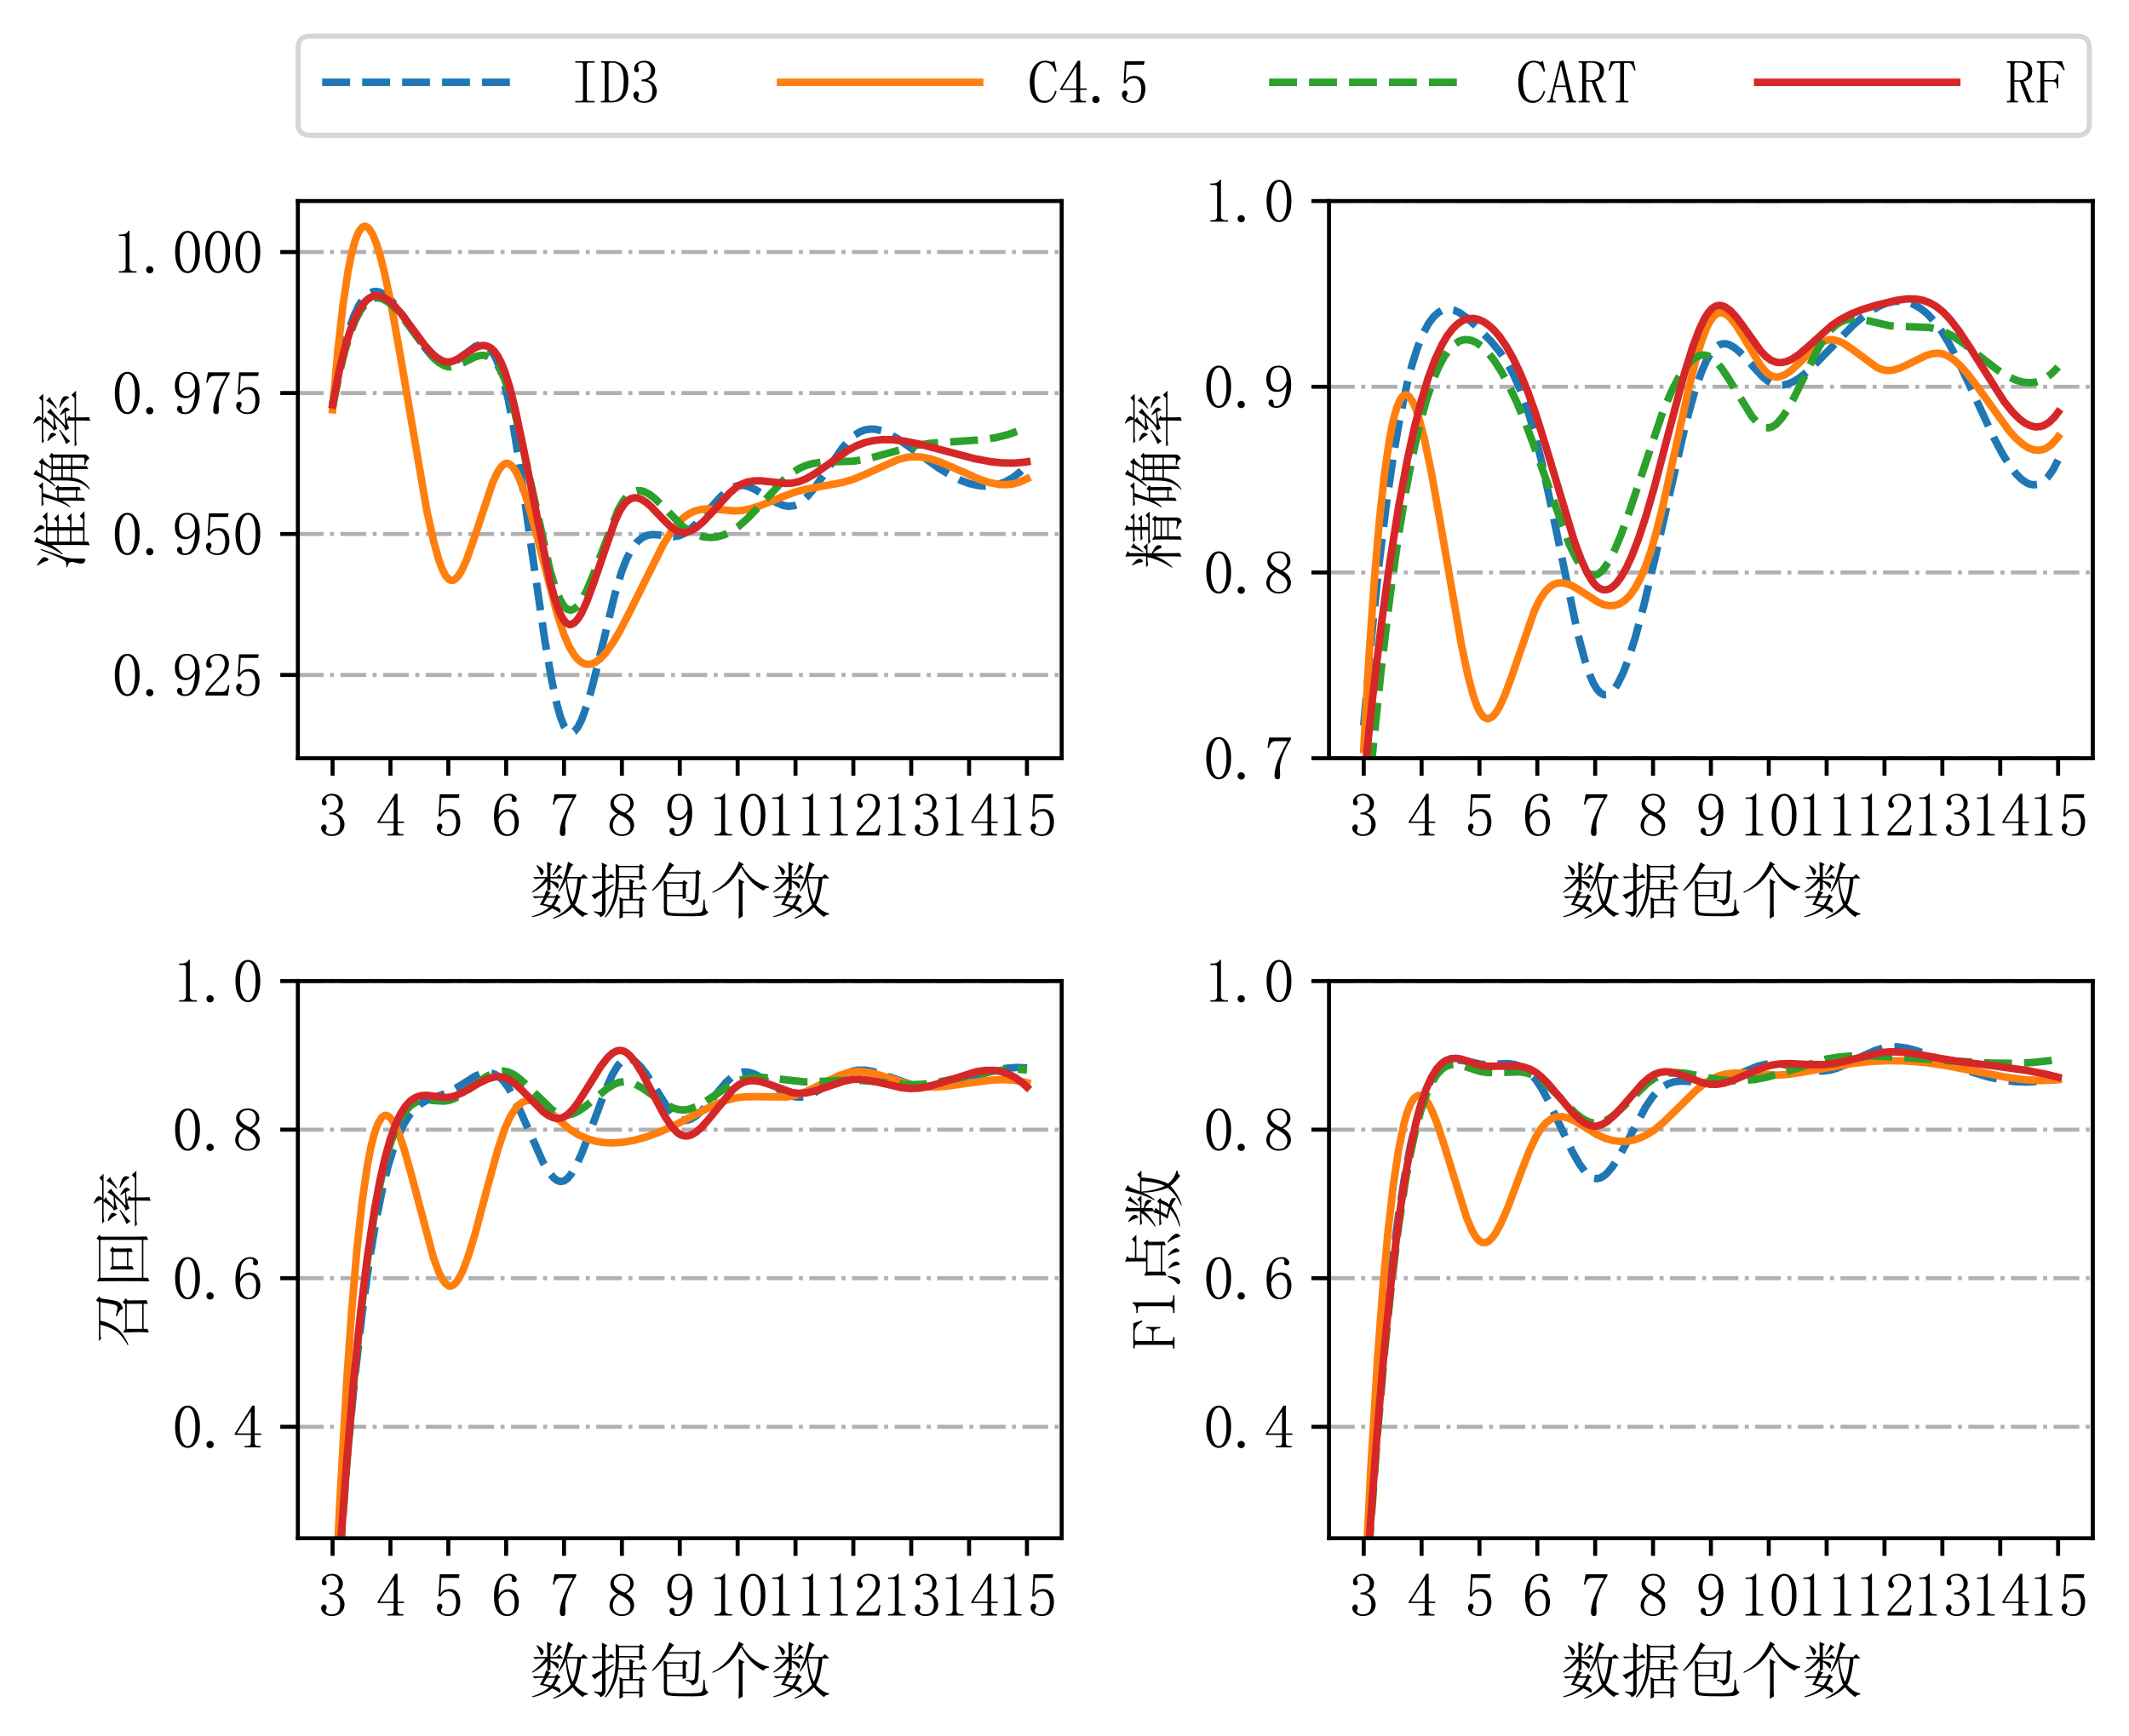 <?xml version="1.0" encoding="utf-8" standalone="no"?>
<!DOCTYPE svg PUBLIC "-//W3C//DTD SVG 1.1//EN"
  "http://www.w3.org/Graphics/SVG/1.1/DTD/svg11.dtd">
<svg xmlns:xlink="http://www.w3.org/1999/xlink" width="423.582pt" height="345.554pt" viewBox="0 0 423.582 345.554" xmlns="http://www.w3.org/2000/svg" version="1.1">
 <defs>
  <style type="text/css">*{stroke-linejoin: round; stroke-linecap: butt}</style>
 </defs>
 <g id="figure_1">
  <g id="patch_1">
   <path d="M 0 345.554 
L 423.582 345.554 
L 423.582 0 
L 0 0 
z
" style="fill: #ffffff"/>
  </g>
  <g id="axes_1">
   <g id="patch_2">
    <path d="M 59.263 150.888 
L 211.228 150.888 
L 211.228 40.008 
L 59.263 40.008 
z
" style="fill: #ffffff"/>
   </g>
   <g id="matplotlib.axis_1">
    <g id="xtick_1">
     <g id="line2d_1">
      <defs>
       <path id="mfe7da6ed0d" d="M 0 0 
L 0 3.5 
" style="stroke: #000000; stroke-width: 0.8"/>
      </defs>
      <g>
       <use xlink:href="#mfe7da6ed0d" x="66.17" y="150.888" style="stroke: #000000; stroke-width: 0.8"/>
      </g>
     </g>
     <g id="text_1">
      <!-- 3 -->
      <g transform="translate(63.17 166.466)scale(0.12 -0.12)">
       <defs>
        <path id="SimSun-33" d="M 2800 1250 
Q 2800 775 2450 412 
Q 2100 50 1475 50 
Q 1025 50 700 300 
Q 375 550 375 875 
Q 375 1025 475 1137 
Q 575 1250 675 1250 
Q 825 1250 887 1137 
Q 950 1025 950 950 
Q 950 825 900 750 
Q 850 650 850 575 
Q 850 425 1037 325 
Q 1225 225 1450 225 
Q 1900 225 2125 487 
Q 2350 750 2350 1300 
Q 2350 1750 2112 2025 
Q 1875 2300 1225 2300 
L 1225 2475 
Q 1725 2475 1962 2712 
Q 2200 2950 2200 3375 
Q 2200 3725 2012 3987 
Q 1825 4250 1425 4250 
Q 1250 4250 1050 4162 
Q 850 4075 850 3875 
Q 850 3675 900 3625 
Q 950 3575 950 3500 
Q 950 3375 900 3300 
Q 850 3225 725 3225 
Q 625 3225 537 3300 
Q 450 3375 450 3575 
Q 450 3950 775 4187 
Q 1100 4425 1525 4425 
Q 2025 4425 2325 4112 
Q 2625 3800 2625 3450 
Q 2625 3075 2437 2812 
Q 2250 2550 1850 2425 
Q 2400 2225 2600 1900 
Q 2800 1575 2800 1250 
z
" transform="scale(0.016)"/>
       </defs>
       <use xlink:href="#SimSun-33"/>
      </g>
     </g>
    </g>
    <g id="xtick_2">
     <g id="line2d_2">
      <g>
       <use xlink:href="#mfe7da6ed0d" x="77.683" y="150.888" style="stroke: #000000; stroke-width: 0.8"/>
      </g>
     </g>
     <g id="text_2">
      <!-- 4 -->
      <g transform="translate(74.683 166.466)scale(0.12 -0.12)">
       <defs>
        <path id="SimSun-34" d="M 2300 575 
Q 2300 400 2400 325 
Q 2500 250 2675 250 
L 2900 250 
L 2900 100 
L 1250 100 
L 1250 250 
L 1525 250 
Q 1725 250 1812 325 
Q 1900 400 1900 575 
L 1900 1400 
L 225 1400 
L 225 1525 
L 2050 4425 
L 2300 4425 
L 2300 1550 
L 2975 1550 
L 2975 1400 
L 2300 1400 
L 2300 575 
z
M 1875 3800 
L 450 1550 
L 1900 1550 
L 1900 3800 
L 1875 3800 
z
" transform="scale(0.016)"/>
       </defs>
       <use xlink:href="#SimSun-34"/>
      </g>
     </g>
    </g>
    <g id="xtick_3">
     <g id="line2d_3">
      <g>
       <use xlink:href="#mfe7da6ed0d" x="89.195" y="150.888" style="stroke: #000000; stroke-width: 0.8"/>
      </g>
     </g>
     <g id="text_3">
      <!-- 5 -->
      <g transform="translate(86.195 166.466)scale(0.12 -0.12)">
       <defs>
        <path id="SimSun-35" d="M 1725 2850 
Q 2200 2850 2500 2487 
Q 2800 2125 2800 1525 
Q 2800 850 2487 450 
Q 2175 50 1525 50 
Q 1075 50 725 312 
Q 375 575 375 950 
Q 375 1100 462 1212 
Q 550 1325 700 1325 
Q 850 1325 900 1225 
Q 950 1125 950 1050 
Q 950 900 875 825 
Q 800 725 800 625 
Q 800 425 1037 325 
Q 1275 225 1550 225 
Q 1950 225 2162 550 
Q 2375 875 2375 1475 
Q 2375 1975 2187 2287 
Q 2000 2600 1625 2600 
Q 1350 2600 1150 2500 
Q 950 2400 775 2075 
L 550 2100 
L 675 4375 
L 2725 4375 
L 2650 4000 
L 850 4000 
L 750 2350 
Q 1000 2700 1237 2775 
Q 1475 2850 1725 2850 
z
" transform="scale(0.016)"/>
       </defs>
       <use xlink:href="#SimSun-35"/>
      </g>
     </g>
    </g>
    <g id="xtick_4">
     <g id="line2d_4">
      <g>
       <use xlink:href="#mfe7da6ed0d" x="100.708" y="150.888" style="stroke: #000000; stroke-width: 0.8"/>
      </g>
     </g>
     <g id="text_4">
      <!-- 6 -->
      <g transform="translate(97.708 166.466)scale(0.12 -0.12)">
       <defs>
        <path id="SimSun-36" d="M 775 1800 
Q 775 1050 1037 637 
Q 1300 225 1675 225 
Q 2050 225 2250 500 
Q 2450 775 2450 1525 
Q 2450 2025 2237 2300 
Q 2025 2575 1725 2575 
Q 1450 2575 1212 2412 
Q 975 2250 775 1800 
z
M 1750 2825 
Q 2350 2825 2612 2425 
Q 2875 2025 2875 1525 
Q 2875 775 2512 412 
Q 2150 50 1675 50 
Q 1000 50 650 562 
Q 300 1075 300 2050 
Q 300 3200 725 3812 
Q 1150 4425 1875 4425 
Q 2225 4425 2437 4225 
Q 2650 4025 2650 3875 
Q 2650 3725 2587 3650 
Q 2525 3575 2375 3575 
Q 2250 3575 2187 3637 
Q 2125 3700 2125 3825 
Q 2125 3875 2150 3925 
Q 2150 3975 2150 4025 
Q 2150 4125 2075 4187 
Q 2000 4250 1800 4250 
Q 1375 4250 1075 3862 
Q 775 3475 775 2175 
Q 925 2500 1187 2662 
Q 1450 2825 1750 2825 
z
" transform="scale(0.016)"/>
       </defs>
       <use xlink:href="#SimSun-36"/>
      </g>
     </g>
    </g>
    <g id="xtick_5">
     <g id="line2d_5">
      <g>
       <use xlink:href="#mfe7da6ed0d" x="112.22" y="150.888" style="stroke: #000000; stroke-width: 0.8"/>
      </g>
     </g>
     <g id="text_5">
      <!-- 7 -->
      <g transform="translate(109.22 166.466)scale(0.12 -0.12)">
       <defs>
        <path id="SimSun-37" d="M 2825 4200 
Q 2300 3350 1987 2537 
Q 1675 1725 1675 1125 
Q 1675 1025 1700 850 
Q 1700 650 1700 400 
Q 1700 200 1637 125 
Q 1575 50 1425 50 
Q 1300 50 1212 137 
Q 1125 225 1125 450 
Q 1125 925 1337 1625 
Q 1550 2325 2475 4000 
L 1225 4000 
Q 950 4000 787 3825 
Q 625 3650 550 3300 
L 400 3325 
L 575 4375 
L 2825 4375 
L 2825 4200 
z
" transform="scale(0.016)"/>
       </defs>
       <use xlink:href="#SimSun-37"/>
      </g>
     </g>
    </g>
    <g id="xtick_6">
     <g id="line2d_6">
      <g>
       <use xlink:href="#mfe7da6ed0d" x="123.733" y="150.888" style="stroke: #000000; stroke-width: 0.8"/>
      </g>
     </g>
     <g id="text_6">
      <!-- 8 -->
      <g transform="translate(120.733 166.466)scale(0.12 -0.12)">
       <defs>
        <path id="SimSun-38" d="M 625 1125 
Q 625 725 887 475 
Q 1150 225 1550 225 
Q 2025 225 2237 475 
Q 2450 725 2450 1100 
Q 2450 1425 2150 1725 
Q 1850 2025 1250 2275 
Q 950 2075 787 1775 
Q 625 1475 625 1125 
z
M 2825 1175 
Q 2825 700 2475 375 
Q 2125 50 1550 50 
Q 1025 50 650 375 
Q 275 700 275 1125 
Q 275 1550 487 1850 
Q 700 2150 1100 2375 
Q 750 2550 562 2812 
Q 375 3075 375 3400 
Q 375 3825 700 4125 
Q 1025 4425 1600 4425 
Q 2125 4425 2450 4125 
Q 2775 3825 2775 3400 
Q 2775 3100 2587 2837 
Q 2400 2575 2000 2375 
Q 2425 2125 2625 1825 
Q 2825 1525 2825 1175 
z
M 2425 3375 
Q 2425 3725 2225 3987 
Q 2025 4250 1600 4250 
Q 1125 4250 925 4000 
Q 725 3750 725 3475 
Q 725 3200 1012 2937 
Q 1300 2675 1825 2475 
Q 2125 2625 2275 2850 
Q 2425 3075 2425 3375 
z
" transform="scale(0.016)"/>
       </defs>
       <use xlink:href="#SimSun-38"/>
      </g>
     </g>
    </g>
    <g id="xtick_7">
     <g id="line2d_7">
      <g>
       <use xlink:href="#mfe7da6ed0d" x="135.245" y="150.888" style="stroke: #000000; stroke-width: 0.8"/>
      </g>
     </g>
     <g id="text_7">
      <!-- 9 -->
      <g transform="translate(132.245 166.466)scale(0.12 -0.12)">
       <defs>
        <path id="SimSun-39" d="M 700 3050 
Q 700 2500 912 2212 
Q 1125 1925 1450 1925 
Q 1825 1925 2100 2275 
Q 2375 2625 2375 2925 
Q 2375 3525 2175 3887 
Q 1975 4250 1525 4250 
Q 1100 4250 900 3912 
Q 700 3575 700 3050 
z
M 1375 1700 
Q 875 1700 575 2012 
Q 275 2325 275 3025 
Q 275 3625 600 4025 
Q 925 4425 1525 4425 
Q 2150 4425 2500 3925 
Q 2850 3425 2850 2475 
Q 2850 1425 2437 737 
Q 2025 50 1300 50 
Q 975 50 737 200 
Q 500 350 500 600 
Q 500 700 562 800 
Q 625 900 775 900 
Q 925 900 975 787 
Q 1025 675 1025 525 
Q 1025 425 1050 362 
Q 1075 300 1100 275 
Q 1125 250 1187 237 
Q 1250 225 1325 225 
Q 1775 225 2050 725 
Q 2325 1225 2375 2400 
Q 2250 2100 2000 1900 
Q 1750 1700 1375 1700 
z
" transform="scale(0.016)"/>
       </defs>
       <use xlink:href="#SimSun-39"/>
      </g>
     </g>
    </g>
    <g id="xtick_8">
     <g id="line2d_8">
      <g>
       <use xlink:href="#mfe7da6ed0d" x="146.758" y="150.888" style="stroke: #000000; stroke-width: 0.8"/>
      </g>
     </g>
     <g id="text_8">
      <!-- 10 -->
      <g transform="translate(140.758 166.466)scale(0.12 -0.12)">
       <defs>
        <path id="SimSun-31" d="M 1825 4450 
L 1825 650 
Q 1825 450 1950 350 
Q 2075 250 2300 250 
L 2550 250 
L 2550 100 
L 725 100 
L 725 250 
L 950 250 
Q 1200 250 1312 350 
Q 1425 450 1425 650 
L 1425 3675 
Q 1425 3775 1362 3837 
Q 1300 3900 1175 3900 
L 725 3900 
L 725 4050 
L 950 4050 
Q 1250 4050 1437 4150 
Q 1625 4250 1725 4450 
L 1825 4450 
z
" transform="scale(0.016)"/>
        <path id="SimSun-30" d="M 1600 4225 
Q 1250 4225 1012 3687 
Q 775 3150 775 2250 
Q 775 1300 1012 775 
Q 1250 250 1600 250 
Q 1975 250 2187 775 
Q 2400 1300 2400 2250 
Q 2400 3150 2200 3687 
Q 2000 4225 1600 4225 
z
M 1600 50 
Q 1050 50 675 625 
Q 300 1200 300 2250 
Q 300 3225 662 3825 
Q 1025 4425 1600 4425 
Q 2150 4425 2512 3850 
Q 2875 3275 2875 2250 
Q 2875 1225 2512 637 
Q 2150 50 1600 50 
z
" transform="scale(0.016)"/>
       </defs>
       <use xlink:href="#SimSun-31"/>
       <use xlink:href="#SimSun-30" x="50"/>
      </g>
     </g>
    </g>
    <g id="xtick_9">
     <g id="line2d_9">
      <g>
       <use xlink:href="#mfe7da6ed0d" x="158.271" y="150.888" style="stroke: #000000; stroke-width: 0.8"/>
      </g>
     </g>
     <g id="text_9">
      <!-- 11 -->
      <g transform="translate(152.271 166.466)scale(0.12 -0.12)">
       <use xlink:href="#SimSun-31"/>
       <use xlink:href="#SimSun-31" x="50"/>
      </g>
     </g>
    </g>
    <g id="xtick_10">
     <g id="line2d_10">
      <g>
       <use xlink:href="#mfe7da6ed0d" x="169.783" y="150.888" style="stroke: #000000; stroke-width: 0.8"/>
      </g>
     </g>
     <g id="text_10">
      <!-- 12 -->
      <g transform="translate(163.783 166.466)scale(0.12 -0.12)">
       <defs>
        <path id="SimSun-32" d="M 2325 3325 
Q 2325 3775 2125 4012 
Q 1925 4250 1525 4250 
Q 1225 4250 1012 4087 
Q 800 3925 800 3675 
Q 800 3525 900 3425 
Q 975 3325 975 3225 
Q 975 3100 912 3037 
Q 850 2975 725 2975 
Q 575 2975 487 3062 
Q 400 3150 400 3350 
Q 400 3875 775 4150 
Q 1150 4425 1575 4425 
Q 2175 4425 2462 4125 
Q 2750 3825 2750 3375 
Q 2750 3075 2612 2775 
Q 2475 2475 2175 2200 
Q 1450 1500 1062 1062 
Q 675 625 600 475 
L 2075 475 
Q 2300 475 2450 650 
Q 2600 825 2650 1175 
L 2800 1175 
L 2650 100 
L 325 100 
L 325 425 
Q 450 650 737 1000 
Q 1025 1350 1500 1825 
Q 1925 2250 2125 2625 
Q 2325 3000 2325 3325 
z
" transform="scale(0.016)"/>
       </defs>
       <use xlink:href="#SimSun-31"/>
       <use xlink:href="#SimSun-32" x="50"/>
      </g>
     </g>
    </g>
    <g id="xtick_11">
     <g id="line2d_11">
      <g>
       <use xlink:href="#mfe7da6ed0d" x="181.296" y="150.888" style="stroke: #000000; stroke-width: 0.8"/>
      </g>
     </g>
     <g id="text_11">
      <!-- 13 -->
      <g transform="translate(175.296 166.466)scale(0.12 -0.12)">
       <use xlink:href="#SimSun-31"/>
       <use xlink:href="#SimSun-33" x="50"/>
      </g>
     </g>
    </g>
    <g id="xtick_12">
     <g id="line2d_12">
      <g>
       <use xlink:href="#mfe7da6ed0d" x="192.808" y="150.888" style="stroke: #000000; stroke-width: 0.8"/>
      </g>
     </g>
     <g id="text_12">
      <!-- 14 -->
      <g transform="translate(186.808 166.466)scale(0.12 -0.12)">
       <use xlink:href="#SimSun-31"/>
       <use xlink:href="#SimSun-34" x="50"/>
      </g>
     </g>
    </g>
    <g id="xtick_13">
     <g id="line2d_13">
      <g>
       <use xlink:href="#mfe7da6ed0d" x="204.321" y="150.888" style="stroke: #000000; stroke-width: 0.8"/>
      </g>
     </g>
     <g id="text_13">
      <!-- 15 -->
      <g transform="translate(198.321 166.466)scale(0.12 -0.12)">
       <use xlink:href="#SimSun-31"/>
       <use xlink:href="#SimSun-35" x="50"/>
      </g>
     </g>
    </g>
    <g id="text_14">
     <!-- 数据包个数 -->
     <g transform="translate(105.245 181.576)scale(0.12 -0.12)">
      <defs>
       <path id="SimSun-6570" d="M 1875 1525 
Q 1675 1200 1500 900 
Q 1825 825 2275 725 
Q 2500 975 2725 1525 
L 1875 1525 
z
M 850 4900 
Q 1325 4600 1425 4450 
Q 1525 4300 1525 4225 
Q 1525 4100 1437 3975 
Q 1350 3850 1300 3850 
Q 1225 3850 1150 4100 
Q 1050 4450 775 4850 
L 850 4900 
z
M 3000 4975 
L 3450 4675 
Q 3250 4625 3100 4425 
Q 2925 4225 2525 3825 
L 2450 3875 
Q 2925 4625 3000 4975 
z
M 1875 5250 
L 2425 5000 
L 2225 4825 
L 2225 3675 
L 2850 3675 
L 3125 3950 
L 3550 3525 
L 2225 3525 
L 2225 3300 
Q 2800 3175 2937 3062 
Q 3075 2950 3075 2775 
Q 3075 2700 3050 2587 
Q 3025 2475 2975 2475 
Q 2925 2475 2800 2650 
Q 2600 2925 2225 3175 
L 2225 2400 
L 1925 2200 
L 2275 2050 
Q 2150 2000 1950 1675 
L 2725 1675 
L 2900 1900 
L 3275 1575 
L 3050 1450 
Q 2800 875 2600 650 
Q 3000 550 3137 437 
Q 3275 325 3275 150 
Q 3275 -25 3200 -25 
Q 3125 -25 3025 75 
Q 2750 275 2400 425 
Q 1525 -275 325 -500 
L 300 -425 
Q 1450 -50 2100 550 
Q 1600 725 1125 800 
Q 1225 950 1525 1525 
L 1200 1525 
Q 875 1525 600 1450 
L 375 1675 
L 1575 1675 
Q 1675 1925 1775 2275 
L 1900 2225 
L 1900 3250 
Q 1225 2475 350 2050 
L 300 2125 
Q 1225 2775 1700 3525 
L 1250 3525 
Q 925 3525 650 3450 
L 425 3675 
L 1900 3675 
Q 1900 4575 1875 5250 
z
M 3925 3525 
Q 4050 2075 4525 1100 
Q 4925 1950 5025 3525 
L 3925 3525 
z
M 4050 5250 
L 4625 4925 
Q 4425 4850 4325 4625 
Q 4225 4400 3950 3675 
L 5375 3675 
L 5675 3975 
L 6125 3525 
L 5400 3525 
Q 5250 1675 4750 775 
Q 5325 75 6100 -100 
L 6100 -200 
Q 5625 -275 5600 -500 
Q 4950 -50 4525 525 
Q 3700 -275 2550 -650 
L 2500 -575 
Q 3650 -50 4325 800 
Q 3850 1975 3825 3375 
Q 3575 2725 3100 2150 
L 3025 2200 
Q 3625 3200 4050 5250 
z
" transform="scale(0.016)"/>
       <path id="SimSun-636e" d="M 3125 -650 
Q 3150 -100 3150 512 
Q 3150 1125 3125 1600 
L 3475 1400 
L 4175 1400 
L 4175 2400 
L 3000 2400 
Q 2825 625 1675 -525 
L 1600 -450 
Q 2150 275 2437 1187 
Q 2725 2100 2737 3312 
Q 2750 4525 2725 5050 
L 3100 4825 
L 5150 4825 
L 5350 5025 
L 5700 4700 
L 5500 4575 
Q 5500 3825 5525 3475 
L 5175 3325 
L 5175 3625 
L 3075 3625 
Q 3075 3150 3025 2550 
L 4175 2550 
Q 4175 3025 4150 3475 
L 4700 3225 
L 4500 3075 
L 4500 2550 
L 5325 2550 
L 5600 2825 
L 6025 2400 
L 4500 2400 
L 4500 1400 
L 5150 1400 
L 5350 1625 
L 5700 1300 
L 5500 1150 
Q 5500 150 5525 -400 
L 5175 -600 
L 5175 -75 
L 3475 -75 
L 3475 -500 
L 3125 -650 
z
M 3075 4675 
L 3075 3775 
L 5175 3775 
L 5175 4675 
L 3075 4675 
z
M 3475 1250 
L 3475 75 
L 5175 75 
L 5175 1250 
L 3475 1250 
z
M 1675 2450 
L 2500 2925 
L 2550 2825 
L 1675 2175 
L 1675 150 
Q 1650 -300 1125 -500 
Q 1175 -250 500 25 
L 500 125 
Q 1050 25 1187 37 
Q 1325 50 1325 225 
L 1325 2000 
Q 625 1500 600 1350 
L 225 1800 
Q 375 1825 1325 2300 
L 1325 3575 
L 750 3575 
L 450 3525 
L 250 3725 
L 1325 3725 
Q 1325 4750 1300 5175 
L 1875 4875 
L 1675 4700 
L 1675 3725 
L 1950 3725 
L 2275 4000 
L 2650 3575 
L 1675 3575 
L 1675 2450 
z
" transform="scale(0.016)"/>
       <path id="SimSun-5305" d="M 1475 2025 
Q 1475 2725 1450 3325 
L 1825 3125 
L 3400 3125 
L 3550 3350 
L 3950 3050 
L 3750 2875 
Q 3750 1775 3775 1500 
L 3425 1400 
L 3425 1675 
L 1800 1675 
L 1800 425 
Q 1800 75 2012 0 
Q 2225 -75 2975 -87 
Q 3725 -100 4425 -87 
Q 5125 -75 5287 0 
Q 5450 75 5500 262 
Q 5550 450 5575 1325 
L 5700 1325 
Q 5725 625 5800 375 
Q 5875 125 6100 50 
Q 5875 -275 5525 -337 
Q 5175 -400 4400 -400 
Q 3625 -400 2962 -387 
Q 2300 -375 1887 -300 
Q 1475 -225 1475 375 
L 1475 2025 
z
M 5125 3925 
Q 5100 2625 5075 1975 
Q 5050 1325 4925 1112 
Q 4800 900 4400 725 
Q 4325 1075 3750 1225 
L 3750 1325 
Q 4200 1250 4350 1250 
Q 4500 1250 4625 1350 
Q 4750 1450 4775 4025 
L 1900 4025 
Q 1175 2925 325 2225 
L 250 2300 
Q 900 3025 1350 3775 
Q 1800 4525 2050 5200 
L 2550 4900 
Q 2375 4825 1975 4175 
L 4725 4175 
L 4975 4425 
L 5325 4075 
L 5125 3925 
z
M 1800 2975 
L 1800 1825 
L 3425 1825 
L 3425 2975 
L 1800 2975 
z
" transform="scale(0.016)"/>
       <path id="SimSun-4e2a" d="M 2975 -650 
Q 3000 350 3000 750 
L 3000 2400 
Q 3000 2850 2975 3475 
L 3575 3150 
L 3375 3000 
L 3375 500 
Q 3375 75 3400 -400 
L 2975 -650 
z
M 3525 4975 
L 3300 4825 
Q 3975 3800 4712 3287 
Q 5450 2775 6125 2675 
L 6125 2575 
Q 5725 2550 5550 2250 
Q 4800 2650 4275 3200 
Q 3750 3750 3225 4675 
Q 2650 3675 2000 3075 
Q 1350 2475 275 2025 
L 250 2125 
Q 1325 2650 2037 3575 
Q 2750 4500 3000 5275 
L 3525 4975 
z
" transform="scale(0.016)"/>
      </defs>
      <use xlink:href="#SimSun-6570"/>
      <use xlink:href="#SimSun-636e" x="100"/>
      <use xlink:href="#SimSun-5305" x="200"/>
      <use xlink:href="#SimSun-4e2a" x="300"/>
      <use xlink:href="#SimSun-6570" x="400"/>
     </g>
    </g>
   </g>
   <g id="matplotlib.axis_2">
    <g id="ytick_1">
     <g id="line2d_14">
      <path d="M 59.263 134.323 
L 211.228 134.323 
" clip-path="url(#p0be1adee04)" style="fill: none; stroke-dasharray: 5.12,1.28,0.8,1.28; stroke-dashoffset: 0; stroke: #b0b0b0; stroke-width: 0.8"/>
     </g>
     <g id="line2d_15">
      <defs>
       <path id="mb6e0d64d9a" d="M 0 0 
L -3.5 0 
" style="stroke: #000000; stroke-width: 0.8"/>
      </defs>
      <g>
       <use xlink:href="#mb6e0d64d9a" x="59.263" y="134.323" style="stroke: #000000; stroke-width: 0.8"/>
      </g>
     </g>
     <g id="text_15">
      <!-- 0.925 -->
      <g transform="translate(22.262 138.612)scale(0.12 -0.12)">
       <defs>
        <path id="SimSun-2e" d="M 800 25 
Q 650 25 537 125 
Q 425 225 425 400 
Q 425 575 537 675 
Q 650 775 800 775 
Q 950 775 1062 662 
Q 1175 550 1175 400 
Q 1175 225 1062 125 
Q 950 25 800 25 
z
" transform="scale(0.016)"/>
       </defs>
       <use xlink:href="#SimSun-30"/>
       <use xlink:href="#SimSun-2e" x="50"/>
       <use xlink:href="#SimSun-39" x="100"/>
       <use xlink:href="#SimSun-32" x="150"/>
       <use xlink:href="#SimSun-35" x="200"/>
      </g>
     </g>
    </g>
    <g id="ytick_2">
     <g id="line2d_16">
      <path d="M 59.263 106.268 
L 211.228 106.268 
" clip-path="url(#p0be1adee04)" style="fill: none; stroke-dasharray: 5.12,1.28,0.8,1.28; stroke-dashoffset: 0; stroke: #b0b0b0; stroke-width: 0.8"/>
     </g>
     <g id="line2d_17">
      <g>
       <use xlink:href="#mb6e0d64d9a" x="59.263" y="106.268" style="stroke: #000000; stroke-width: 0.8"/>
      </g>
     </g>
     <g id="text_16">
      <!-- 0.950 -->
      <g transform="translate(22.262 110.557)scale(0.12 -0.12)">
       <use xlink:href="#SimSun-30"/>
       <use xlink:href="#SimSun-2e" x="50"/>
       <use xlink:href="#SimSun-39" x="100"/>
       <use xlink:href="#SimSun-35" x="150"/>
       <use xlink:href="#SimSun-30" x="200"/>
      </g>
     </g>
    </g>
    <g id="ytick_3">
     <g id="line2d_18">
      <path d="M 59.263 78.213 
L 211.228 78.213 
" clip-path="url(#p0be1adee04)" style="fill: none; stroke-dasharray: 5.12,1.28,0.8,1.28; stroke-dashoffset: 0; stroke: #b0b0b0; stroke-width: 0.8"/>
     </g>
     <g id="line2d_19">
      <g>
       <use xlink:href="#mb6e0d64d9a" x="59.263" y="78.213" style="stroke: #000000; stroke-width: 0.8"/>
      </g>
     </g>
     <g id="text_17">
      <!-- 0.975 -->
      <g transform="translate(22.262 82.502)scale(0.12 -0.12)">
       <use xlink:href="#SimSun-30"/>
       <use xlink:href="#SimSun-2e" x="50"/>
       <use xlink:href="#SimSun-39" x="100"/>
       <use xlink:href="#SimSun-37" x="150"/>
       <use xlink:href="#SimSun-35" x="200"/>
      </g>
     </g>
    </g>
    <g id="ytick_4">
     <g id="line2d_20">
      <path d="M 59.263 50.158 
L 211.228 50.158 
" clip-path="url(#p0be1adee04)" style="fill: none; stroke-dasharray: 5.12,1.28,0.8,1.28; stroke-dashoffset: 0; stroke: #b0b0b0; stroke-width: 0.8"/>
     </g>
     <g id="line2d_21">
      <g>
       <use xlink:href="#mb6e0d64d9a" x="59.263" y="50.158" style="stroke: #000000; stroke-width: 0.8"/>
      </g>
     </g>
     <g id="text_18">
      <!-- 1.000 -->
      <g transform="translate(22.262 54.447)scale(0.12 -0.12)">
       <use xlink:href="#SimSun-31"/>
       <use xlink:href="#SimSun-2e" x="50"/>
       <use xlink:href="#SimSun-30" x="100"/>
       <use xlink:href="#SimSun-30" x="150"/>
       <use xlink:href="#SimSun-30" x="200"/>
      </g>
     </g>
    </g>
    <g id="text_19">
     <!-- 准确率 -->
     <g transform="translate(16.716 113.448)rotate(-90)scale(0.12 -0.12)">
      <defs>
       <path id="SimSun-51c6" d="M 2575 -600 
Q 2600 300 2600 550 
L 2600 3375 
Q 2200 2725 1675 2200 
L 1600 2250 
Q 2100 2950 2462 3812 
Q 2825 4675 2925 5175 
L 3450 4850 
L 3250 4725 
Q 3025 4275 2875 3950 
L 5175 3950 
L 5525 4300 
L 6025 3800 
L 4450 3800 
L 4450 2775 
L 5000 2775 
L 5325 3100 
L 5800 2625 
L 4450 2625 
L 4450 1450 
L 5100 1450 
L 5425 1775 
L 5900 1300 
L 4450 1300 
L 4450 100 
L 5250 100 
L 5600 450 
L 6100 -50 
L 2950 -50 
L 2950 -425 
L 2575 -600 
z
M 4100 3800 
L 2950 3800 
L 2950 2775 
L 4100 2775 
L 4100 3800 
z
M 2950 2625 
L 2950 1450 
L 4100 1450 
L 4100 2625 
L 2950 2625 
z
M 2950 1300 
L 2950 100 
L 4100 100 
L 4100 1300 
L 2950 1300 
z
M 3875 5150 
L 3950 5200 
Q 4675 4725 4650 4500 
Q 4625 4275 4525 4187 
Q 4425 4100 4375 4100 
Q 4275 4100 4250 4350 
Q 4175 4675 3875 5150 
z
M 500 4875 
Q 1350 4375 1337 4137 
Q 1325 3900 1225 3787 
Q 1125 3675 1075 3675 
Q 1000 3675 925 3925 
Q 825 4275 450 4825 
L 500 4875 
z
M 300 1825 
Q 625 1825 862 1887 
Q 1100 1950 2100 4500 
L 2200 4475 
Q 1750 3150 1500 2450 
Q 1225 1750 1200 1137 
Q 1175 525 1200 175 
Q 1200 -200 1012 -137 
Q 825 -75 750 37 
Q 675 150 675 300 
Q 675 450 700 550 
Q 775 850 825 1100 
Q 875 1350 787 1500 
Q 700 1650 300 1725 
L 300 1825 
z
" transform="scale(0.016)"/>
       <path id="SimSun-786e" d="M 3625 4300 
Q 3350 3925 3075 3575 
L 3400 3375 
L 4250 3375 
L 4750 4300 
L 3625 4300 
z
M 3675 5250 
L 4175 4925 
L 3950 4850 
Q 3825 4675 3700 4450 
L 4725 4450 
L 4950 4700 
L 5375 4275 
Q 5000 4250 4400 3375 
L 5350 3375 
L 5525 3625 
L 5900 3350 
L 5725 3175 
L 5725 25 
Q 5750 -375 5275 -575 
Q 5250 -250 4650 -125 
L 4650 -25 
Q 4950 -50 5150 -50 
Q 5275 -50 5337 -25 
Q 5400 0 5400 150 
L 5400 1200 
L 4525 1200 
L 4525 -275 
L 4225 -450 
L 4225 1200 
L 3325 1200 
Q 3250 625 2962 175 
Q 2675 -275 2150 -625 
L 2100 -575 
Q 2575 -100 2800 425 
Q 3025 950 3037 1925 
Q 3050 2900 3050 3550 
Q 2775 3225 2500 2975 
L 2425 3025 
Q 2800 3475 3137 4062 
Q 3475 4650 3675 5250 
z
M 3375 3225 
L 3375 2350 
L 4225 2350 
L 4225 3225 
L 3375 3225 
z
M 4525 3225 
L 4525 2350 
L 5400 2350 
L 5400 3225 
L 4525 3225 
z
M 3375 2200 
L 3350 1350 
L 4225 1350 
L 4225 2200 
L 3375 2200 
z
M 4525 2200 
L 4525 1350 
L 5400 1350 
L 5400 2200 
L 4525 2200 
z
M 1250 2625 
L 1250 850 
L 2025 850 
L 2025 2625 
L 1250 2625 
z
M 925 -125 
Q 950 675 950 2275 
Q 650 1750 300 1400 
L 250 1450 
Q 950 2550 1325 4250 
L 1175 4250 
Q 850 4250 575 4175 
L 350 4400 
L 2150 4400 
L 2475 4700 
L 2875 4250 
L 1725 4250 
Q 1475 3525 1200 2775 
L 2000 2775 
L 2175 3000 
L 2550 2700 
L 2350 2550 
Q 2350 1200 2375 475 
L 2025 325 
L 2025 700 
L 1250 700 
L 1250 25 
L 925 -125 
z
" transform="scale(0.016)"/>
       <path id="SimSun-7387" d="M 875 3725 
L 925 3800 
Q 1375 3650 1550 3525 
Q 1725 3400 1725 3250 
Q 1725 3175 1662 3025 
Q 1600 2875 1550 2875 
Q 1500 2875 1425 3050 
Q 1275 3325 875 3725 
z
M 550 1850 
Q 875 1925 2000 2575 
L 2050 2500 
Q 1675 2225 1337 1937 
Q 1000 1650 875 1425 
L 550 1850 
z
M 5200 3450 
Q 4800 3150 4275 2800 
L 4225 2875 
Q 4775 3400 5050 3925 
L 5450 3525 
L 5200 3450 
z
M 4325 2500 
L 4350 2575 
Q 5225 2350 5375 2212 
Q 5525 2075 5525 1900 
Q 5525 1775 5487 1662 
Q 5450 1550 5400 1550 
Q 5325 1550 5200 1800 
Q 4975 2150 4325 2500 
z
M 3150 3900 
Q 2500 3300 2300 3150 
Q 2800 3150 3400 3175 
Q 3700 3500 3850 3825 
L 4250 3450 
Q 4050 3400 3450 2825 
Q 2850 2250 2475 1950 
Q 3150 1975 3850 2000 
Q 3750 2175 3550 2450 
L 3600 2500 
Q 4050 2250 4200 2100 
Q 4350 1950 4350 1850 
Q 4350 1775 4250 1625 
Q 4150 1475 4100 1475 
Q 4075 1475 4050 1550 
Q 4000 1700 3900 1900 
Q 3650 1875 3075 1800 
L 3500 1550 
L 3325 1425 
L 3325 975 
L 5325 975 
L 5650 1300 
L 6100 825 
L 3325 825 
Q 3325 -275 3350 -525 
L 2975 -650 
Q 3000 0 3000 825 
L 1125 825 
Q 800 825 525 750 
L 300 975 
L 3000 975 
L 3000 1775 
Q 2450 1700 2200 1525 
L 1950 1950 
Q 2275 1950 2675 2350 
Q 3075 2750 3325 3050 
Q 2400 2950 2150 2775 
L 1950 3175 
Q 2150 3150 2475 3575 
Q 2800 4000 2900 4225 
L 1450 4225 
Q 1125 4225 850 4150 
L 625 4375 
L 3100 4375 
Q 3050 4800 2675 5200 
L 2725 5250 
Q 3225 5050 3337 4912 
Q 3450 4775 3450 4700 
Q 3450 4550 3250 4375 
L 5025 4375 
L 5350 4675 
L 5775 4225 
L 3050 4225 
L 3375 3950 
L 3150 3900 
z
" transform="scale(0.016)"/>
      </defs>
      <use xlink:href="#SimSun-51c6"/>
      <use xlink:href="#SimSun-786e" x="100"/>
      <use xlink:href="#SimSun-7387" x="200"/>
     </g>
    </g>
   </g>
   <g id="line2d_22">
    <path d="M 66.17 80.334 
L 67.209 74.644 
L 68.248 69.92 
L 69.286 66.093 
L 70.325 63.095 
L 71.364 60.856 
L 72.056 59.752 
L 72.749 58.934 
L 73.441 58.383 
L 74.134 58.078 
L 74.826 57.999 
L 75.519 58.125 
L 76.211 58.436 
L 77.25 59.205 
L 78.289 60.275 
L 79.674 62.053 
L 82.097 65.672 
L 84.521 69.189 
L 85.906 70.816 
L 86.945 71.73 
L 87.983 72.304 
L 88.676 72.465 
L 89.368 72.424 
L 90.061 72.182 
L 91.1 71.541 
L 94.562 68.928 
L 95.254 68.678 
L 95.947 68.63 
L 96.639 68.833 
L 97.332 69.335 
L 98.024 70.183 
L 98.717 71.425 
L 99.409 73.11 
L 100.102 75.286 
L 101.141 79.568 
L 102.179 85.028 
L 103.564 93.69 
L 105.988 110.831 
L 108.412 127.524 
L 109.797 135.526 
L 110.835 140.299 
L 111.528 142.743 
L 112.22 144.504 
L 112.913 145.525 
L 113.259 145.769 
L 113.605 145.848 
L 113.952 145.769 
L 114.298 145.541 
L 114.99 144.672 
L 115.683 143.308 
L 116.721 140.48 
L 117.76 136.919 
L 119.491 129.969 
L 122.261 118.552 
L 123.646 113.853 
L 124.685 111.171 
L 125.724 109.198 
L 126.763 107.834 
L 127.801 106.975 
L 128.84 106.522 
L 129.879 106.373 
L 131.264 106.47 
L 134.034 106.783 
L 135.072 106.631 
L 136.111 106.189 
L 137.15 105.476 
L 138.535 104.206 
L 140.612 101.905 
L 143.382 98.845 
L 144.767 97.637 
L 145.806 96.99 
L 146.845 96.63 
L 147.883 96.59 
L 148.922 96.824 
L 150.307 97.447 
L 152.384 98.741 
L 154.462 100.005 
L 155.847 100.577 
L 156.886 100.754 
L 157.924 100.645 
L 158.617 100.381 
L 159.656 99.698 
L 160.694 98.721 
L 162.079 97.066 
L 164.157 94.114 
L 167.619 89.125 
L 169.004 87.517 
L 170.043 86.589 
L 171.082 85.938 
L 172.12 85.544 
L 173.159 85.382 
L 174.198 85.426 
L 175.583 85.76 
L 176.968 86.354 
L 178.699 87.37 
L 181.123 89.088 
L 186.663 93.083 
L 189.086 94.569 
L 191.164 95.6 
L 192.895 96.237 
L 194.626 96.632 
L 196.011 96.748 
L 197.396 96.665 
L 198.781 96.363 
L 200.166 95.823 
L 201.551 95.025 
L 202.936 93.95 
L 204.321 92.577 
L 204.321 92.577 
" clip-path="url(#p0be1adee04)" style="fill: none; stroke-dasharray: 5.55,2.4; stroke-dashoffset: 0; stroke: #1f77b4; stroke-width: 1.5"/>
   </g>
   <g id="line2d_23">
    <path d="M 66.17 81.535 
L 67.209 69.844 
L 68.248 60.644 
L 69.286 53.749 
L 69.979 50.343 
L 70.671 47.824 
L 71.364 46.139 
L 72.056 45.232 
L 72.402 45.053 
L 72.749 45.048 
L 73.095 45.21 
L 73.441 45.533 
L 74.134 46.633 
L 74.826 48.291 
L 75.519 50.455 
L 76.557 54.526 
L 77.942 61.209 
L 79.674 70.963 
L 84.867 101.352 
L 86.252 107.66 
L 87.291 111.367 
L 87.983 113.249 
L 88.676 114.595 
L 89.368 115.35 
L 89.715 115.498 
L 90.061 115.501 
L 90.407 115.368 
L 91.1 114.73 
L 91.792 113.656 
L 92.831 111.381 
L 94.216 107.48 
L 98.024 96.029 
L 99.063 93.838 
L 99.756 92.836 
L 100.448 92.283 
L 100.794 92.197 
L 101.141 92.245 
L 101.833 92.72 
L 102.526 93.658 
L 103.218 95.006 
L 104.257 97.686 
L 105.295 100.997 
L 107.027 107.447 
L 110.835 122.117 
L 112.22 126.32 
L 113.259 128.706 
L 114.298 130.434 
L 114.99 131.246 
L 115.683 131.805 
L 116.375 132.126 
L 117.068 132.223 
L 117.76 132.113 
L 118.453 131.81 
L 119.491 131.029 
L 120.53 129.902 
L 121.915 127.949 
L 123.3 125.595 
L 125.378 121.571 
L 131.956 108.355 
L 133.687 105.617 
L 135.072 103.889 
L 136.111 102.916 
L 137.15 102.206 
L 138.189 101.723 
L 139.574 101.37 
L 140.958 101.269 
L 143.036 101.403 
L 146.152 101.669 
L 147.537 101.594 
L 149.268 101.261 
L 151.346 100.603 
L 154.808 99.194 
L 157.924 97.996 
L 160.002 97.427 
L 163.118 96.849 
L 167.619 96.02 
L 169.697 95.409 
L 171.774 94.557 
L 178.699 91.442 
L 180.43 91.01 
L 181.815 90.876 
L 183.2 90.943 
L 184.931 91.269 
L 187.009 91.934 
L 189.779 93.114 
L 194.972 95.416 
L 197.05 96.074 
L 198.781 96.392 
L 200.166 96.453 
L 201.551 96.306 
L 202.936 95.923 
L 204.321 95.27 
L 204.321 95.27 
" clip-path="url(#p0be1adee04)" style="fill: none; stroke: #ff7f0e; stroke-width: 1.5; stroke-linecap: square"/>
   </g>
   <g id="line2d_24">
    <path d="M 66.17 81.107 
L 67.555 74.124 
L 68.594 69.902 
L 69.632 66.482 
L 70.671 63.803 
L 71.71 61.805 
L 72.749 60.426 
L 73.441 59.821 
L 74.134 59.447 
L 74.826 59.284 
L 75.519 59.317 
L 76.211 59.525 
L 77.25 60.129 
L 78.289 61.028 
L 79.674 62.581 
L 81.751 65.376 
L 84.867 69.655 
L 86.252 71.219 
L 87.291 72.129 
L 88.33 72.746 
L 89.022 72.965 
L 89.715 73.013 
L 90.753 72.808 
L 92.138 72.199 
L 94.562 70.994 
L 95.601 70.728 
L 96.293 70.721 
L 96.986 70.89 
L 97.678 71.271 
L 98.371 71.898 
L 99.063 72.806 
L 99.756 74.03 
L 100.448 75.605 
L 101.487 78.679 
L 102.526 82.508 
L 103.911 88.467 
L 109.45 113.558 
L 110.489 116.973 
L 111.528 119.525 
L 112.22 120.653 
L 112.913 121.276 
L 113.605 121.425 
L 114.298 121.149 
L 114.99 120.495 
L 115.683 119.512 
L 116.721 117.528 
L 118.106 114.184 
L 122.954 101.536 
L 123.993 99.715 
L 124.685 98.838 
L 125.378 98.215 
L 126.07 97.823 
L 126.763 97.642 
L 127.455 97.65 
L 128.148 97.826 
L 129.186 98.358 
L 130.225 99.146 
L 131.61 100.471 
L 135.765 104.698 
L 137.15 105.694 
L 138.535 106.401 
L 139.92 106.824 
L 141.305 106.967 
L 142.69 106.834 
L 144.075 106.431 
L 145.46 105.76 
L 146.845 104.827 
L 148.576 103.321 
L 150.653 101.172 
L 155.847 95.6 
L 157.578 94.131 
L 158.963 93.245 
L 160.348 92.628 
L 161.733 92.234 
L 163.464 91.978 
L 165.888 91.888 
L 169.697 91.787 
L 171.774 91.472 
L 174.198 90.872 
L 182.508 88.579 
L 185.278 88.205 
L 189.086 87.941 
L 195.319 87.52 
L 198.089 87.094 
L 200.512 86.491 
L 202.59 85.751 
L 204.321 84.946 
L 204.321 84.946 
" clip-path="url(#p0be1adee04)" style="fill: none; stroke-dasharray: 5.55,2.4; stroke-dashoffset: 0; stroke: #2ca02c; stroke-width: 1.5"/>
   </g>
   <g id="line2d_25">
    <path d="M 66.17 80.568 
L 67.555 73.565 
L 68.594 69.34 
L 69.632 65.927 
L 70.671 63.262 
L 71.71 61.284 
L 72.749 59.929 
L 73.441 59.342 
L 74.134 58.985 
L 74.826 58.841 
L 75.519 58.891 
L 76.211 59.115 
L 77.25 59.741 
L 78.289 60.656 
L 79.674 62.22 
L 81.751 64.999 
L 84.521 68.738 
L 85.906 70.287 
L 86.945 71.188 
L 87.983 71.794 
L 88.676 72.005 
L 89.368 72.038 
L 90.061 71.895 
L 91.1 71.423 
L 92.831 70.272 
L 94.562 69.182 
L 95.601 68.805 
L 96.293 68.749 
L 96.986 68.893 
L 97.678 69.277 
L 98.371 69.937 
L 99.063 70.912 
L 99.756 72.241 
L 100.448 73.961 
L 101.487 77.335 
L 102.526 81.551 
L 103.911 88.123 
L 109.45 115.785 
L 110.489 119.529 
L 111.182 121.5 
L 111.874 122.981 
L 112.567 123.911 
L 113.259 124.288 
L 113.605 124.285 
L 114.298 123.932 
L 114.99 123.163 
L 115.683 122.032 
L 116.721 119.781 
L 118.106 116.037 
L 122.261 103.937 
L 123.3 101.702 
L 123.993 100.584 
L 124.685 99.793 
L 125.378 99.3 
L 126.07 99.073 
L 126.763 99.081 
L 127.455 99.291 
L 128.494 99.917 
L 129.532 100.818 
L 131.61 103.015 
L 133.341 104.736 
L 134.38 105.497 
L 135.072 105.825 
L 135.765 105.974 
L 136.457 105.949 
L 137.496 105.62 
L 138.535 104.998 
L 139.92 103.817 
L 141.651 101.978 
L 145.113 98.164 
L 146.498 96.987 
L 147.537 96.363 
L 148.576 95.96 
L 149.961 95.701 
L 151.346 95.68 
L 153.423 95.9 
L 156.193 96.197 
L 157.578 96.147 
L 158.963 95.851 
L 160.348 95.292 
L 162.079 94.309 
L 164.503 92.609 
L 168.658 89.652 
L 170.389 88.715 
L 172.12 88.061 
L 173.852 87.663 
L 175.583 87.485 
L 177.66 87.513 
L 180.084 87.805 
L 183.2 88.446 
L 187.701 89.642 
L 193.934 91.287 
L 197.05 91.873 
L 199.474 92.128 
L 201.897 92.155 
L 203.975 91.958 
L 204.321 91.904 
L 204.321 91.904 
" clip-path="url(#p0be1adee04)" style="fill: none; stroke: #d62728; stroke-width: 1.5; stroke-linecap: square"/>
   </g>
   <g id="patch_3">
    <path d="M 59.263 150.888 
L 59.263 40.008 
" style="fill: none; stroke: #000000; stroke-width: 0.8; stroke-linejoin: miter; stroke-linecap: square"/>
   </g>
   <g id="patch_4">
    <path d="M 211.228 150.888 
L 211.228 40.008 
" style="fill: none; stroke: #000000; stroke-width: 0.8; stroke-linejoin: miter; stroke-linecap: square"/>
   </g>
   <g id="patch_5">
    <path d="M 59.263 150.888 
L 211.228 150.888 
" style="fill: none; stroke: #000000; stroke-width: 0.8; stroke-linejoin: miter; stroke-linecap: square"/>
   </g>
   <g id="patch_6">
    <path d="M 59.263 40.008 
L 211.228 40.008 
" style="fill: none; stroke: #000000; stroke-width: 0.8; stroke-linejoin: miter; stroke-linecap: square"/>
   </g>
  </g>
  <g id="axes_2">
   <g id="patch_7">
    <path d="M 264.417 150.888 
L 416.382 150.888 
L 416.382 40.008 
L 264.417 40.008 
z
" style="fill: #ffffff"/>
   </g>
   <g id="matplotlib.axis_3">
    <g id="xtick_14">
     <g id="line2d_26">
      <g>
       <use xlink:href="#mfe7da6ed0d" x="271.324" y="150.888" style="stroke: #000000; stroke-width: 0.8"/>
      </g>
     </g>
     <g id="text_20">
      <!-- 3 -->
      <g transform="translate(268.324 166.466)scale(0.12 -0.12)">
       <use xlink:href="#SimSun-33"/>
      </g>
     </g>
    </g>
    <g id="xtick_15">
     <g id="line2d_27">
      <g>
       <use xlink:href="#mfe7da6ed0d" x="282.837" y="150.888" style="stroke: #000000; stroke-width: 0.8"/>
      </g>
     </g>
     <g id="text_21">
      <!-- 4 -->
      <g transform="translate(279.837 166.466)scale(0.12 -0.12)">
       <use xlink:href="#SimSun-34"/>
      </g>
     </g>
    </g>
    <g id="xtick_16">
     <g id="line2d_28">
      <g>
       <use xlink:href="#mfe7da6ed0d" x="294.349" y="150.888" style="stroke: #000000; stroke-width: 0.8"/>
      </g>
     </g>
     <g id="text_22">
      <!-- 5 -->
      <g transform="translate(291.349 166.466)scale(0.12 -0.12)">
       <use xlink:href="#SimSun-35"/>
      </g>
     </g>
    </g>
    <g id="xtick_17">
     <g id="line2d_29">
      <g>
       <use xlink:href="#mfe7da6ed0d" x="305.862" y="150.888" style="stroke: #000000; stroke-width: 0.8"/>
      </g>
     </g>
     <g id="text_23">
      <!-- 6 -->
      <g transform="translate(302.862 166.466)scale(0.12 -0.12)">
       <use xlink:href="#SimSun-36"/>
      </g>
     </g>
    </g>
    <g id="xtick_18">
     <g id="line2d_30">
      <g>
       <use xlink:href="#mfe7da6ed0d" x="317.374" y="150.888" style="stroke: #000000; stroke-width: 0.8"/>
      </g>
     </g>
     <g id="text_24">
      <!-- 7 -->
      <g transform="translate(314.374 166.466)scale(0.12 -0.12)">
       <use xlink:href="#SimSun-37"/>
      </g>
     </g>
    </g>
    <g id="xtick_19">
     <g id="line2d_31">
      <g>
       <use xlink:href="#mfe7da6ed0d" x="328.887" y="150.888" style="stroke: #000000; stroke-width: 0.8"/>
      </g>
     </g>
     <g id="text_25">
      <!-- 8 -->
      <g transform="translate(325.887 166.466)scale(0.12 -0.12)">
       <use xlink:href="#SimSun-38"/>
      </g>
     </g>
    </g>
    <g id="xtick_20">
     <g id="line2d_32">
      <g>
       <use xlink:href="#mfe7da6ed0d" x="340.4" y="150.888" style="stroke: #000000; stroke-width: 0.8"/>
      </g>
     </g>
     <g id="text_26">
      <!-- 9 -->
      <g transform="translate(337.4 166.466)scale(0.12 -0.12)">
       <use xlink:href="#SimSun-39"/>
      </g>
     </g>
    </g>
    <g id="xtick_21">
     <g id="line2d_33">
      <g>
       <use xlink:href="#mfe7da6ed0d" x="351.912" y="150.888" style="stroke: #000000; stroke-width: 0.8"/>
      </g>
     </g>
     <g id="text_27">
      <!-- 10 -->
      <g transform="translate(345.912 166.466)scale(0.12 -0.12)">
       <use xlink:href="#SimSun-31"/>
       <use xlink:href="#SimSun-30" x="50"/>
      </g>
     </g>
    </g>
    <g id="xtick_22">
     <g id="line2d_34">
      <g>
       <use xlink:href="#mfe7da6ed0d" x="363.425" y="150.888" style="stroke: #000000; stroke-width: 0.8"/>
      </g>
     </g>
     <g id="text_28">
      <!-- 11 -->
      <g transform="translate(357.425 166.466)scale(0.12 -0.12)">
       <use xlink:href="#SimSun-31"/>
       <use xlink:href="#SimSun-31" x="50"/>
      </g>
     </g>
    </g>
    <g id="xtick_23">
     <g id="line2d_35">
      <g>
       <use xlink:href="#mfe7da6ed0d" x="374.937" y="150.888" style="stroke: #000000; stroke-width: 0.8"/>
      </g>
     </g>
     <g id="text_29">
      <!-- 12 -->
      <g transform="translate(368.937 166.466)scale(0.12 -0.12)">
       <use xlink:href="#SimSun-31"/>
       <use xlink:href="#SimSun-32" x="50"/>
      </g>
     </g>
    </g>
    <g id="xtick_24">
     <g id="line2d_36">
      <g>
       <use xlink:href="#mfe7da6ed0d" x="386.45" y="150.888" style="stroke: #000000; stroke-width: 0.8"/>
      </g>
     </g>
     <g id="text_30">
      <!-- 13 -->
      <g transform="translate(380.45 166.466)scale(0.12 -0.12)">
       <use xlink:href="#SimSun-31"/>
       <use xlink:href="#SimSun-33" x="50"/>
      </g>
     </g>
    </g>
    <g id="xtick_25">
     <g id="line2d_37">
      <g>
       <use xlink:href="#mfe7da6ed0d" x="397.962" y="150.888" style="stroke: #000000; stroke-width: 0.8"/>
      </g>
     </g>
     <g id="text_31">
      <!-- 14 -->
      <g transform="translate(391.962 166.466)scale(0.12 -0.12)">
       <use xlink:href="#SimSun-31"/>
       <use xlink:href="#SimSun-34" x="50"/>
      </g>
     </g>
    </g>
    <g id="xtick_26">
     <g id="line2d_38">
      <g>
       <use xlink:href="#mfe7da6ed0d" x="409.475" y="150.888" style="stroke: #000000; stroke-width: 0.8"/>
      </g>
     </g>
     <g id="text_32">
      <!-- 15 -->
      <g transform="translate(403.475 166.466)scale(0.12 -0.12)">
       <use xlink:href="#SimSun-31"/>
       <use xlink:href="#SimSun-35" x="50"/>
      </g>
     </g>
    </g>
    <g id="text_33">
     <!-- 数据包个数 -->
     <g transform="translate(310.4 181.576)scale(0.12 -0.12)">
      <use xlink:href="#SimSun-6570"/>
      <use xlink:href="#SimSun-636e" x="100"/>
      <use xlink:href="#SimSun-5305" x="200"/>
      <use xlink:href="#SimSun-4e2a" x="300"/>
      <use xlink:href="#SimSun-6570" x="400"/>
     </g>
    </g>
   </g>
   <g id="matplotlib.axis_4">
    <g id="ytick_5">
     <g id="line2d_39">
      <path d="M 264.417 150.888 
L 416.382 150.888 
" clip-path="url(#p0ee4356d0f)" style="fill: none; stroke-dasharray: 5.12,1.28,0.8,1.28; stroke-dashoffset: 0; stroke: #b0b0b0; stroke-width: 0.8"/>
     </g>
     <g id="line2d_40">
      <g>
       <use xlink:href="#mb6e0d64d9a" x="264.417" y="150.888" style="stroke: #000000; stroke-width: 0.8"/>
      </g>
     </g>
     <g id="text_34">
      <!-- 0.7 -->
      <g transform="translate(239.417 155.177)scale(0.12 -0.12)">
       <use xlink:href="#SimSun-30"/>
       <use xlink:href="#SimSun-2e" x="50"/>
       <use xlink:href="#SimSun-37" x="100"/>
      </g>
     </g>
    </g>
    <g id="ytick_6">
     <g id="line2d_41">
      <path d="M 264.417 113.928 
L 416.382 113.928 
" clip-path="url(#p0ee4356d0f)" style="fill: none; stroke-dasharray: 5.12,1.28,0.8,1.28; stroke-dashoffset: 0; stroke: #b0b0b0; stroke-width: 0.8"/>
     </g>
     <g id="line2d_42">
      <g>
       <use xlink:href="#mb6e0d64d9a" x="264.417" y="113.928" style="stroke: #000000; stroke-width: 0.8"/>
      </g>
     </g>
     <g id="text_35">
      <!-- 0.8 -->
      <g transform="translate(239.417 118.217)scale(0.12 -0.12)">
       <use xlink:href="#SimSun-30"/>
       <use xlink:href="#SimSun-2e" x="50"/>
       <use xlink:href="#SimSun-38" x="100"/>
      </g>
     </g>
    </g>
    <g id="ytick_7">
     <g id="line2d_43">
      <path d="M 264.417 76.968 
L 416.382 76.968 
" clip-path="url(#p0ee4356d0f)" style="fill: none; stroke-dasharray: 5.12,1.28,0.8,1.28; stroke-dashoffset: 0; stroke: #b0b0b0; stroke-width: 0.8"/>
     </g>
     <g id="line2d_44">
      <g>
       <use xlink:href="#mb6e0d64d9a" x="264.417" y="76.968" style="stroke: #000000; stroke-width: 0.8"/>
      </g>
     </g>
     <g id="text_36">
      <!-- 0.9 -->
      <g transform="translate(239.417 81.257)scale(0.12 -0.12)">
       <use xlink:href="#SimSun-30"/>
       <use xlink:href="#SimSun-2e" x="50"/>
       <use xlink:href="#SimSun-39" x="100"/>
      </g>
     </g>
    </g>
    <g id="ytick_8">
     <g id="line2d_45">
      <path d="M 264.417 40.008 
L 416.382 40.008 
" clip-path="url(#p0ee4356d0f)" style="fill: none; stroke-dasharray: 5.12,1.28,0.8,1.28; stroke-dashoffset: 0; stroke: #b0b0b0; stroke-width: 0.8"/>
     </g>
     <g id="line2d_46">
      <g>
       <use xlink:href="#mb6e0d64d9a" x="264.417" y="40.008" style="stroke: #000000; stroke-width: 0.8"/>
      </g>
     </g>
     <g id="text_37">
      <!-- 1.0 -->
      <g transform="translate(239.417 44.297)scale(0.12 -0.12)">
       <use xlink:href="#SimSun-31"/>
       <use xlink:href="#SimSun-2e" x="50"/>
       <use xlink:href="#SimSun-30" x="100"/>
      </g>
     </g>
    </g>
    <g id="text_38">
     <!-- 精确率 -->
     <g transform="translate(233.87 113.448)rotate(-90)scale(0.12 -0.12)">
      <defs>
       <path id="SimSun-7cbe" d="M 3500 2050 
L 3500 1550 
L 5125 1550 
L 5125 2050 
L 3500 2050 
z
M 3500 1400 
L 3500 850 
L 5125 850 
L 5125 1400 
L 3500 1400 
z
M 2875 4400 
L 4150 4400 
Q 4150 5025 4125 5275 
L 4675 5050 
L 4475 4850 
L 4475 4400 
L 5225 4400 
L 5500 4675 
L 5900 4250 
L 4475 4250 
L 4475 3625 
L 5075 3625 
L 5325 3875 
L 5700 3475 
L 4475 3475 
L 4475 2825 
L 5400 2825 
L 5675 3100 
L 6075 2675 
L 3525 2675 
Q 3200 2675 2925 2600 
L 2700 2825 
L 4150 2825 
L 4150 3475 
L 3875 3475 
Q 3550 3475 3275 3400 
L 3050 3625 
L 4150 3625 
L 4150 4250 
L 3700 4250 
Q 3375 4250 3100 4175 
L 2875 4400 
z
M 3150 -650 
Q 3175 100 3175 1062 
Q 3175 2025 3150 2425 
L 3525 2200 
L 5075 2200 
L 5300 2425 
L 5650 2075 
L 5450 1950 
L 5450 -25 
Q 5450 -325 5350 -450 
Q 5250 -575 4975 -675 
Q 4900 -350 4275 -175 
L 4275 -75 
Q 4900 -175 5012 -162 
Q 5125 -150 5125 0 
L 5125 700 
L 3500 700 
L 3500 -500 
L 3150 -650 
z
M 2800 4300 
L 2600 4225 
Q 2200 3650 1900 3325 
L 1850 3375 
Q 2225 4100 2350 4625 
L 2800 4300 
z
M 525 4525 
Q 975 4150 1087 3975 
Q 1200 3800 1150 3625 
Q 1100 3450 962 3387 
Q 825 3325 800 3625 
Q 775 3900 475 4475 
L 525 4525 
z
M 1425 4075 
Q 1425 4875 1400 5200 
L 1975 4950 
L 1750 4750 
L 1750 3050 
L 2100 3050 
L 2375 3325 
L 2775 2900 
L 1750 2900 
L 1750 2450 
Q 2525 2100 2562 1837 
Q 2600 1575 2512 1500 
Q 2425 1425 2400 1425 
Q 2300 1425 2200 1700 
Q 2050 2050 1750 2325 
L 1750 525 
Q 1750 0 1775 -425 
L 1400 -625 
Q 1425 -50 1425 2000 
Q 1025 1025 300 300 
L 250 375 
Q 650 975 912 1575 
Q 1175 2175 1350 2900 
L 1125 2900 
Q 800 2900 525 2825 
L 300 3050 
L 1425 3050 
L 1425 4075 
z
" transform="scale(0.016)"/>
      </defs>
      <use xlink:href="#SimSun-7cbe"/>
      <use xlink:href="#SimSun-786e" x="100"/>
      <use xlink:href="#SimSun-7387" x="200"/>
     </g>
    </g>
   </g>
   <g id="line2d_47">
    <path d="M 271.324 144.386 
L 273.055 124.951 
L 274.44 111.692 
L 275.825 100.325 
L 277.21 90.72 
L 278.595 82.745 
L 279.98 76.269 
L 281.019 72.317 
L 282.058 69.078 
L 283.096 66.498 
L 284.135 64.521 
L 285.174 63.091 
L 286.213 62.155 
L 286.905 61.776 
L 287.597 61.575 
L 288.29 61.536 
L 289.329 61.744 
L 290.367 62.222 
L 291.752 63.186 
L 293.484 64.729 
L 296.6 67.857 
L 298.331 69.947 
L 299.716 71.996 
L 301.101 74.509 
L 302.486 77.604 
L 303.871 81.399 
L 305.256 86.013 
L 306.641 91.549 
L 308.372 99.554 
L 313.912 126.136 
L 315.297 131.303 
L 316.336 134.376 
L 317.028 135.966 
L 317.721 137.143 
L 318.413 137.897 
L 319.106 138.249 
L 319.798 138.22 
L 320.491 137.832 
L 321.183 137.107 
L 321.876 136.068 
L 322.914 133.965 
L 323.953 131.277 
L 325.338 126.909 
L 327.069 120.436 
L 329.147 111.632 
L 335.379 84.346 
L 337.11 78.149 
L 338.495 74.097 
L 339.534 71.708 
L 340.573 69.963 
L 341.265 69.181 
L 341.958 68.679 
L 342.65 68.432 
L 343.343 68.411 
L 344.035 68.588 
L 345.074 69.167 
L 346.113 70.037 
L 347.844 71.884 
L 350.614 74.917 
L 351.652 75.775 
L 352.691 76.346 
L 353.73 76.619 
L 354.769 76.623 
L 355.807 76.387 
L 356.846 75.94 
L 358.231 75.066 
L 359.962 73.624 
L 362.04 71.557 
L 368.618 64.777 
L 370.696 62.989 
L 372.427 61.748 
L 374.158 60.789 
L 375.543 60.26 
L 376.928 59.971 
L 378.313 59.942 
L 379.698 60.194 
L 380.737 60.581 
L 382.122 61.376 
L 383.507 62.51 
L 384.892 64.004 
L 386.277 65.879 
L 387.662 68.144 
L 389.393 71.429 
L 391.817 76.572 
L 396.664 87.057 
L 398.395 90.313 
L 399.78 92.548 
L 401.165 94.36 
L 402.204 95.391 
L 403.243 96.099 
L 403.935 96.374 
L 404.628 96.48 
L 405.32 96.405 
L 406.013 96.138 
L 406.705 95.669 
L 407.397 94.987 
L 408.436 93.542 
L 409.475 91.556 
L 409.475 91.556 
" clip-path="url(#p0ee4356d0f)" style="fill: none; stroke-dasharray: 5.55,2.4; stroke-dashoffset: 0; stroke: #1f77b4; stroke-width: 1.5"/>
   </g>
   <g id="line2d_48">
    <path d="M 271.324 149.142 
L 272.363 130.934 
L 273.402 115.829 
L 274.44 103.616 
L 275.479 94.084 
L 276.518 87.023 
L 277.21 83.585 
L 277.903 81.09 
L 278.595 79.475 
L 278.941 78.978 
L 279.288 78.677 
L 279.634 78.566 
L 279.98 78.635 
L 280.326 78.878 
L 281.019 79.853 
L 281.711 81.427 
L 282.404 83.538 
L 283.443 87.576 
L 284.828 94.259 
L 286.559 103.999 
L 290.714 128.095 
L 292.099 134.608 
L 293.137 138.475 
L 293.83 140.452 
L 294.522 141.876 
L 295.215 142.721 
L 295.907 143.032 
L 296.254 143.003 
L 296.946 142.611 
L 297.639 141.816 
L 298.331 140.672 
L 299.37 138.414 
L 300.755 134.672 
L 305.256 121.588 
L 306.295 119.42 
L 307.333 117.837 
L 308.372 116.78 
L 309.065 116.334 
L 309.757 116.071 
L 310.796 115.977 
L 311.834 116.182 
L 312.873 116.619 
L 314.258 117.444 
L 318.067 119.9 
L 319.106 120.317 
L 320.144 120.531 
L 321.183 120.498 
L 322.222 120.173 
L 323.261 119.513 
L 324.299 118.475 
L 325.338 117.014 
L 326.377 115.087 
L 327.415 112.65 
L 328.454 109.659 
L 329.493 106.077 
L 330.878 100.5 
L 332.955 91.101 
L 336.071 76.937 
L 337.456 71.488 
L 338.495 68.039 
L 339.534 65.297 
L 340.226 63.931 
L 340.919 62.978 
L 341.611 62.426 
L 342.304 62.232 
L 342.996 62.357 
L 343.689 62.76 
L 344.381 63.401 
L 345.42 64.719 
L 346.805 66.93 
L 350.267 72.72 
L 351.306 73.969 
L 351.999 74.551 
L 352.691 74.9 
L 353.384 75.033 
L 354.076 74.974 
L 355.115 74.58 
L 356.154 73.891 
L 357.539 72.655 
L 361.693 68.625 
L 362.732 67.974 
L 363.771 67.629 
L 364.81 67.619 
L 365.848 67.894 
L 366.887 68.396 
L 368.272 69.321 
L 373.466 73.156 
L 374.504 73.572 
L 375.543 73.74 
L 376.582 73.664 
L 377.967 73.27 
L 379.698 72.473 
L 383.161 70.761 
L 384.545 70.366 
L 385.584 70.289 
L 386.623 70.458 
L 387.662 70.9 
L 388.7 71.591 
L 390.085 72.843 
L 391.47 74.401 
L 393.548 77.14 
L 399.78 85.795 
L 401.165 87.306 
L 402.55 88.498 
L 403.589 89.136 
L 404.628 89.517 
L 405.666 89.609 
L 406.359 89.493 
L 407.051 89.224 
L 408.09 88.512 
L 409.129 87.402 
L 409.475 86.937 
L 409.475 86.937 
" clip-path="url(#p0ee4356d0f)" style="fill: none; stroke: #ff7f0e; stroke-width: 1.5; stroke-linecap: square"/>
   </g>
   <g id="line2d_49">
    <path d="M 271.324 169.151 
L 273.055 150.069 
L 274.787 133.361 
L 276.518 118.895 
L 278.249 106.537 
L 279.634 98.079 
L 281.019 90.818 
L 282.404 84.683 
L 283.789 79.609 
L 285.174 75.526 
L 286.213 73.073 
L 287.251 71.111 
L 288.29 69.611 
L 289.329 68.544 
L 290.367 67.881 
L 291.06 67.65 
L 291.752 67.577 
L 292.791 67.746 
L 293.83 68.223 
L 294.869 68.981 
L 295.907 69.998 
L 297.292 71.738 
L 298.677 73.889 
L 300.062 76.423 
L 301.793 80.087 
L 303.525 84.25 
L 305.602 89.828 
L 312.181 108.231 
L 313.566 111.078 
L 314.604 112.724 
L 315.643 113.866 
L 316.336 114.311 
L 317.028 114.476 
L 317.721 114.339 
L 318.413 113.902 
L 319.106 113.188 
L 320.144 111.649 
L 321.183 109.621 
L 322.568 106.296 
L 324.299 101.413 
L 330.878 81.804 
L 332.609 77.779 
L 333.994 75.121 
L 335.033 73.494 
L 336.071 72.21 
L 337.11 71.293 
L 337.803 70.898 
L 338.495 70.686 
L 339.188 70.663 
L 339.88 70.837 
L 340.573 71.216 
L 341.611 72.152 
L 342.65 73.446 
L 344.035 75.562 
L 348.536 82.847 
L 349.575 84.039 
L 350.614 84.84 
L 351.306 85.109 
L 351.999 85.132 
L 352.691 84.894 
L 353.384 84.414 
L 354.422 83.3 
L 355.461 81.791 
L 356.846 79.318 
L 358.924 75.051 
L 361.693 69.427 
L 363.078 67.117 
L 364.117 65.771 
L 365.156 64.773 
L 366.195 64.081 
L 367.233 63.654 
L 368.272 63.451 
L 369.657 63.454 
L 371.388 63.76 
L 375.889 64.808 
L 377.967 64.945 
L 383.853 65.168 
L 385.584 65.55 
L 386.969 66.069 
L 388.7 66.998 
L 390.778 68.423 
L 393.894 70.891 
L 397.356 73.572 
L 399.434 74.884 
L 401.165 75.679 
L 402.55 76.059 
L 403.935 76.167 
L 404.974 76.042 
L 406.013 75.722 
L 407.051 75.189 
L 408.09 74.424 
L 409.129 73.409 
L 409.475 73.012 
L 409.475 73.012 
" clip-path="url(#p0ee4356d0f)" style="fill: none; stroke-dasharray: 5.55,2.4; stroke-dashoffset: 0; stroke: #2ca02c; stroke-width: 1.5"/>
   </g>
   <g id="line2d_50">
    <path d="M 271.324 155.647 
L 273.055 139.17 
L 274.787 124.631 
L 276.518 111.928 
L 278.249 100.959 
L 279.98 91.623 
L 281.365 85.26 
L 282.75 79.825 
L 284.135 75.265 
L 285.52 71.529 
L 286.905 68.563 
L 287.944 66.814 
L 288.982 65.447 
L 290.021 64.44 
L 291.06 63.772 
L 292.099 63.421 
L 293.137 63.364 
L 294.176 63.579 
L 295.215 64.047 
L 296.254 64.763 
L 297.292 65.728 
L 298.331 66.944 
L 299.716 68.955 
L 301.101 71.416 
L 302.486 74.33 
L 303.871 77.698 
L 305.602 82.553 
L 307.333 88.09 
L 313.219 107.703 
L 314.604 111.406 
L 315.643 113.705 
L 316.682 115.503 
L 317.374 116.385 
L 318.067 116.99 
L 318.759 117.323 
L 319.452 117.396 
L 320.144 117.218 
L 320.837 116.801 
L 321.529 116.154 
L 322.568 114.778 
L 323.607 112.946 
L 324.645 110.692 
L 326.03 107.096 
L 327.415 102.9 
L 329.147 96.941 
L 331.917 86.357 
L 335.033 74.651 
L 336.764 69.063 
L 338.149 65.411 
L 339.188 63.284 
L 339.88 62.206 
L 340.573 61.429 
L 341.265 60.962 
L 341.958 60.778 
L 342.65 60.848 
L 343.343 61.142 
L 344.381 61.936 
L 345.42 63.065 
L 346.805 64.916 
L 350.267 69.789 
L 351.306 70.905 
L 352.345 71.683 
L 353.384 72.087 
L 354.422 72.158 
L 355.461 71.939 
L 356.5 71.479 
L 357.885 70.565 
L 359.616 69.094 
L 364.463 64.739 
L 366.195 63.583 
L 368.272 62.49 
L 370.35 61.649 
L 373.119 60.794 
L 377.274 59.779 
L 379.352 59.487 
L 381.083 59.495 
L 382.468 59.729 
L 383.853 60.213 
L 385.238 60.992 
L 386.623 62.11 
L 388.008 63.585 
L 389.739 65.844 
L 391.817 68.985 
L 398.741 79.924 
L 400.473 82.072 
L 401.858 83.434 
L 402.896 84.201 
L 403.935 84.717 
L 404.974 84.955 
L 406.013 84.883 
L 406.705 84.65 
L 407.744 83.999 
L 408.782 82.961 
L 409.475 82.04 
L 409.475 82.04 
" clip-path="url(#p0ee4356d0f)" style="fill: none; stroke: #d62728; stroke-width: 1.5; stroke-linecap: square"/>
   </g>
   <g id="patch_8">
    <path d="M 264.417 150.888 
L 264.417 40.008 
" style="fill: none; stroke: #000000; stroke-width: 0.8; stroke-linejoin: miter; stroke-linecap: square"/>
   </g>
   <g id="patch_9">
    <path d="M 416.382 150.888 
L 416.382 40.008 
" style="fill: none; stroke: #000000; stroke-width: 0.8; stroke-linejoin: miter; stroke-linecap: square"/>
   </g>
   <g id="patch_10">
    <path d="M 264.417 150.888 
L 416.382 150.888 
" style="fill: none; stroke: #000000; stroke-width: 0.8; stroke-linejoin: miter; stroke-linecap: square"/>
   </g>
   <g id="patch_11">
    <path d="M 264.417 40.008 
L 416.382 40.008 
" style="fill: none; stroke: #000000; stroke-width: 0.8; stroke-linejoin: miter; stroke-linecap: square"/>
   </g>
  </g>
  <g id="axes_3">
   <g id="patch_12">
    <path d="M 59.263 306.12 
L 211.228 306.12 
L 211.228 195.24 
L 59.263 195.24 
z
" style="fill: #ffffff"/>
   </g>
   <g id="matplotlib.axis_5">
    <g id="xtick_27">
     <g id="line2d_51">
      <g>
       <use xlink:href="#mfe7da6ed0d" x="66.17" y="306.12" style="stroke: #000000; stroke-width: 0.8"/>
      </g>
     </g>
     <g id="text_39">
      <!-- 3 -->
      <g transform="translate(63.17 321.698)scale(0.12 -0.12)">
       <use xlink:href="#SimSun-33"/>
      </g>
     </g>
    </g>
    <g id="xtick_28">
     <g id="line2d_52">
      <g>
       <use xlink:href="#mfe7da6ed0d" x="77.683" y="306.12" style="stroke: #000000; stroke-width: 0.8"/>
      </g>
     </g>
     <g id="text_40">
      <!-- 4 -->
      <g transform="translate(74.683 321.698)scale(0.12 -0.12)">
       <use xlink:href="#SimSun-34"/>
      </g>
     </g>
    </g>
    <g id="xtick_29">
     <g id="line2d_53">
      <g>
       <use xlink:href="#mfe7da6ed0d" x="89.195" y="306.12" style="stroke: #000000; stroke-width: 0.8"/>
      </g>
     </g>
     <g id="text_41">
      <!-- 5 -->
      <g transform="translate(86.195 321.698)scale(0.12 -0.12)">
       <use xlink:href="#SimSun-35"/>
      </g>
     </g>
    </g>
    <g id="xtick_30">
     <g id="line2d_54">
      <g>
       <use xlink:href="#mfe7da6ed0d" x="100.708" y="306.12" style="stroke: #000000; stroke-width: 0.8"/>
      </g>
     </g>
     <g id="text_42">
      <!-- 6 -->
      <g transform="translate(97.708 321.698)scale(0.12 -0.12)">
       <use xlink:href="#SimSun-36"/>
      </g>
     </g>
    </g>
    <g id="xtick_31">
     <g id="line2d_55">
      <g>
       <use xlink:href="#mfe7da6ed0d" x="112.22" y="306.12" style="stroke: #000000; stroke-width: 0.8"/>
      </g>
     </g>
     <g id="text_43">
      <!-- 7 -->
      <g transform="translate(109.22 321.698)scale(0.12 -0.12)">
       <use xlink:href="#SimSun-37"/>
      </g>
     </g>
    </g>
    <g id="xtick_32">
     <g id="line2d_56">
      <g>
       <use xlink:href="#mfe7da6ed0d" x="123.733" y="306.12" style="stroke: #000000; stroke-width: 0.8"/>
      </g>
     </g>
     <g id="text_44">
      <!-- 8 -->
      <g transform="translate(120.733 321.698)scale(0.12 -0.12)">
       <use xlink:href="#SimSun-38"/>
      </g>
     </g>
    </g>
    <g id="xtick_33">
     <g id="line2d_57">
      <g>
       <use xlink:href="#mfe7da6ed0d" x="135.245" y="306.12" style="stroke: #000000; stroke-width: 0.8"/>
      </g>
     </g>
     <g id="text_45">
      <!-- 9 -->
      <g transform="translate(132.245 321.698)scale(0.12 -0.12)">
       <use xlink:href="#SimSun-39"/>
      </g>
     </g>
    </g>
    <g id="xtick_34">
     <g id="line2d_58">
      <g>
       <use xlink:href="#mfe7da6ed0d" x="146.758" y="306.12" style="stroke: #000000; stroke-width: 0.8"/>
      </g>
     </g>
     <g id="text_46">
      <!-- 10 -->
      <g transform="translate(140.758 321.698)scale(0.12 -0.12)">
       <use xlink:href="#SimSun-31"/>
       <use xlink:href="#SimSun-30" x="50"/>
      </g>
     </g>
    </g>
    <g id="xtick_35">
     <g id="line2d_59">
      <g>
       <use xlink:href="#mfe7da6ed0d" x="158.271" y="306.12" style="stroke: #000000; stroke-width: 0.8"/>
      </g>
     </g>
     <g id="text_47">
      <!-- 11 -->
      <g transform="translate(152.271 321.698)scale(0.12 -0.12)">
       <use xlink:href="#SimSun-31"/>
       <use xlink:href="#SimSun-31" x="50"/>
      </g>
     </g>
    </g>
    <g id="xtick_36">
     <g id="line2d_60">
      <g>
       <use xlink:href="#mfe7da6ed0d" x="169.783" y="306.12" style="stroke: #000000; stroke-width: 0.8"/>
      </g>
     </g>
     <g id="text_48">
      <!-- 12 -->
      <g transform="translate(163.783 321.698)scale(0.12 -0.12)">
       <use xlink:href="#SimSun-31"/>
       <use xlink:href="#SimSun-32" x="50"/>
      </g>
     </g>
    </g>
    <g id="xtick_37">
     <g id="line2d_61">
      <g>
       <use xlink:href="#mfe7da6ed0d" x="181.296" y="306.12" style="stroke: #000000; stroke-width: 0.8"/>
      </g>
     </g>
     <g id="text_49">
      <!-- 13 -->
      <g transform="translate(175.296 321.698)scale(0.12 -0.12)">
       <use xlink:href="#SimSun-31"/>
       <use xlink:href="#SimSun-33" x="50"/>
      </g>
     </g>
    </g>
    <g id="xtick_38">
     <g id="line2d_62">
      <g>
       <use xlink:href="#mfe7da6ed0d" x="192.808" y="306.12" style="stroke: #000000; stroke-width: 0.8"/>
      </g>
     </g>
     <g id="text_50">
      <!-- 14 -->
      <g transform="translate(186.808 321.698)scale(0.12 -0.12)">
       <use xlink:href="#SimSun-31"/>
       <use xlink:href="#SimSun-34" x="50"/>
      </g>
     </g>
    </g>
    <g id="xtick_39">
     <g id="line2d_63">
      <g>
       <use xlink:href="#mfe7da6ed0d" x="204.321" y="306.12" style="stroke: #000000; stroke-width: 0.8"/>
      </g>
     </g>
     <g id="text_51">
      <!-- 15 -->
      <g transform="translate(198.321 321.698)scale(0.12 -0.12)">
       <use xlink:href="#SimSun-31"/>
       <use xlink:href="#SimSun-35" x="50"/>
      </g>
     </g>
    </g>
    <g id="text_52">
     <!-- 数据包个数 -->
     <g transform="translate(105.245 336.808)scale(0.12 -0.12)">
      <use xlink:href="#SimSun-6570"/>
      <use xlink:href="#SimSun-636e" x="100"/>
      <use xlink:href="#SimSun-5305" x="200"/>
      <use xlink:href="#SimSun-4e2a" x="300"/>
      <use xlink:href="#SimSun-6570" x="400"/>
     </g>
    </g>
   </g>
   <g id="matplotlib.axis_6">
    <g id="ytick_9">
     <g id="line2d_64">
      <path d="M 59.263 283.944 
L 211.228 283.944 
" clip-path="url(#pca8bd66d1c)" style="fill: none; stroke-dasharray: 5.12,1.28,0.8,1.28; stroke-dashoffset: 0; stroke: #b0b0b0; stroke-width: 0.8"/>
     </g>
     <g id="line2d_65">
      <g>
       <use xlink:href="#mb6e0d64d9a" x="59.263" y="283.944" style="stroke: #000000; stroke-width: 0.8"/>
      </g>
     </g>
     <g id="text_53">
      <!-- 0.4 -->
      <g transform="translate(34.263 288.233)scale(0.12 -0.12)">
       <use xlink:href="#SimSun-30"/>
       <use xlink:href="#SimSun-2e" x="50"/>
       <use xlink:href="#SimSun-34" x="100"/>
      </g>
     </g>
    </g>
    <g id="ytick_10">
     <g id="line2d_66">
      <path d="M 59.263 254.376 
L 211.228 254.376 
" clip-path="url(#pca8bd66d1c)" style="fill: none; stroke-dasharray: 5.12,1.28,0.8,1.28; stroke-dashoffset: 0; stroke: #b0b0b0; stroke-width: 0.8"/>
     </g>
     <g id="line2d_67">
      <g>
       <use xlink:href="#mb6e0d64d9a" x="59.263" y="254.376" style="stroke: #000000; stroke-width: 0.8"/>
      </g>
     </g>
     <g id="text_54">
      <!-- 0.6 -->
      <g transform="translate(34.263 258.665)scale(0.12 -0.12)">
       <use xlink:href="#SimSun-30"/>
       <use xlink:href="#SimSun-2e" x="50"/>
       <use xlink:href="#SimSun-36" x="100"/>
      </g>
     </g>
    </g>
    <g id="ytick_11">
     <g id="line2d_68">
      <path d="M 59.263 224.808 
L 211.228 224.808 
" clip-path="url(#pca8bd66d1c)" style="fill: none; stroke-dasharray: 5.12,1.28,0.8,1.28; stroke-dashoffset: 0; stroke: #b0b0b0; stroke-width: 0.8"/>
     </g>
     <g id="line2d_69">
      <g>
       <use xlink:href="#mb6e0d64d9a" x="59.263" y="224.808" style="stroke: #000000; stroke-width: 0.8"/>
      </g>
     </g>
     <g id="text_55">
      <!-- 0.8 -->
      <g transform="translate(34.263 229.097)scale(0.12 -0.12)">
       <use xlink:href="#SimSun-30"/>
       <use xlink:href="#SimSun-2e" x="50"/>
       <use xlink:href="#SimSun-38" x="100"/>
      </g>
     </g>
    </g>
    <g id="ytick_12">
     <g id="line2d_70">
      <path d="M 59.263 195.24 
L 211.228 195.24 
" clip-path="url(#pca8bd66d1c)" style="fill: none; stroke-dasharray: 5.12,1.28,0.8,1.28; stroke-dashoffset: 0; stroke: #b0b0b0; stroke-width: 0.8"/>
     </g>
     <g id="line2d_71">
      <g>
       <use xlink:href="#mb6e0d64d9a" x="59.263" y="195.24" style="stroke: #000000; stroke-width: 0.8"/>
      </g>
     </g>
     <g id="text_56">
      <!-- 1.0 -->
      <g transform="translate(34.263 199.529)scale(0.12 -0.12)">
       <use xlink:href="#SimSun-31"/>
       <use xlink:href="#SimSun-2e" x="50"/>
       <use xlink:href="#SimSun-30" x="100"/>
      </g>
     </g>
    </g>
    <g id="text_57">
     <!-- 召回率 -->
     <g transform="translate(28.716 268.68)rotate(-90)scale(0.12 -0.12)">
      <defs>
       <path id="SimSun-53ec" d="M 950 4700 
L 4950 4700 
L 5150 5000 
L 5575 4675 
L 5350 4475 
Q 5150 3000 5037 2762 
Q 4925 2525 4737 2400 
Q 4550 2275 4250 2200 
Q 4300 2550 3500 2850 
L 3525 2950 
Q 4200 2800 4362 2787 
Q 4525 2775 4637 2925 
Q 4750 3075 4975 4550 
L 3050 4550 
Q 2850 3600 2337 2912 
Q 1825 2225 575 1650 
L 500 1725 
Q 1675 2375 2075 3087 
Q 2475 3800 2625 4550 
L 1775 4550 
Q 1450 4550 1175 4475 
L 950 4700 
z
M 2200 1825 
L 2200 225 
L 4800 225 
L 4800 1825 
L 2200 1825 
z
M 1825 -475 
Q 1875 100 1862 887 
Q 1850 1675 1825 2200 
L 2200 1975 
L 4750 1975 
L 4950 2250 
L 5375 1925 
L 5150 1725 
Q 5150 325 5175 -225 
L 4800 -375 
L 4800 75 
L 2200 75 
L 2200 -325 
L 1825 -475 
z
" transform="scale(0.016)"/>
       <path id="SimSun-56de" d="M 2450 3200 
L 2450 1800 
L 3925 1800 
L 3925 3200 
L 2450 3200 
z
M 2100 1100 
Q 2125 1650 2125 2312 
Q 2125 2975 2100 3575 
L 2475 3350 
L 3900 3350 
L 4075 3575 
L 4475 3300 
L 4275 3125 
Q 4275 1750 4300 1350 
L 3925 1200 
L 3925 1650 
L 2450 1650 
L 2450 1250 
L 2100 1100 
z
M 5500 4475 
L 5500 1075 
Q 5500 500 5525 -250 
L 5175 -400 
L 5175 100 
L 1250 100 
L 1250 -375 
L 875 -525 
Q 900 150 900 2200 
Q 900 4250 875 4925 
L 1250 4700 
L 5150 4700 
L 5300 4950 
L 5700 4675 
L 5500 4475 
z
M 1250 4550 
L 1250 250 
L 5175 250 
L 5175 4550 
L 1250 4550 
z
" transform="scale(0.016)"/>
      </defs>
      <use xlink:href="#SimSun-53ec"/>
      <use xlink:href="#SimSun-56de" x="100"/>
      <use xlink:href="#SimSun-7387" x="200"/>
     </g>
    </g>
   </g>
   <g id="line2d_72">
    <path d="M 66.17 328.735 
L 67.901 304.368 
L 69.286 287.734 
L 70.671 273.443 
L 72.056 261.313 
L 73.441 251.16 
L 74.826 242.802 
L 76.211 236.056 
L 77.25 231.943 
L 78.289 228.557 
L 79.327 225.82 
L 80.366 223.656 
L 81.405 221.985 
L 82.443 220.733 
L 83.482 219.821 
L 84.521 219.172 
L 85.906 218.582 
L 89.368 217.355 
L 91.1 216.334 
L 94.562 214.149 
L 95.947 213.616 
L 96.986 213.478 
L 98.024 213.63 
L 98.717 213.923 
L 99.409 214.389 
L 100.102 215.048 
L 101.141 216.432 
L 102.179 218.265 
L 103.564 221.208 
L 108.065 231.371 
L 109.104 233.122 
L 110.143 234.393 
L 110.835 234.913 
L 111.528 235.129 
L 112.22 235.005 
L 112.913 234.517 
L 113.605 233.697 
L 114.644 231.937 
L 115.683 229.672 
L 117.414 225.175 
L 120.53 216.742 
L 121.915 213.703 
L 122.954 212.013 
L 123.646 211.249 
L 124.339 210.817 
L 125.031 210.7 
L 125.724 210.863 
L 126.416 211.271 
L 127.455 212.265 
L 128.494 213.612 
L 130.225 216.317 
L 132.649 220.147 
L 133.687 221.473 
L 134.726 222.437 
L 135.419 222.821 
L 136.111 222.976 
L 136.804 222.921 
L 137.496 222.681 
L 138.535 222.027 
L 139.574 221.092 
L 141.305 219.135 
L 144.421 215.434 
L 145.806 214.189 
L 146.845 213.586 
L 147.883 213.329 
L 148.922 213.379 
L 149.961 213.68 
L 151.346 214.372 
L 153.423 215.762 
L 155.847 217.378 
L 157.232 218.037 
L 158.271 218.303 
L 159.309 218.326 
L 160.348 218.13 
L 161.733 217.598 
L 163.464 216.632 
L 168.312 213.66 
L 169.697 213.149 
L 170.735 212.965 
L 172.12 212.968 
L 173.505 213.201 
L 175.237 213.72 
L 181.815 216.013 
L 183.546 216.208 
L 185.278 216.185 
L 187.355 215.924 
L 189.779 215.381 
L 193.587 214.253 
L 197.742 213.067 
L 200.166 212.6 
L 202.243 212.433 
L 203.975 212.509 
L 204.321 212.551 
L 204.321 212.551 
" clip-path="url(#pca8bd66d1c)" style="fill: none; stroke-dasharray: 5.55,2.4; stroke-dashoffset: 0; stroke: #1f77b4; stroke-width: 1.5"/>
   </g>
   <g id="line2d_73">
    <path d="M 66.17 330.325 
L 67.555 300.022 
L 68.94 275.546 
L 69.979 260.704 
L 71.017 248.63 
L 72.056 239.106 
L 73.095 231.915 
L 73.787 228.309 
L 74.48 225.578 
L 75.172 223.658 
L 75.865 222.482 
L 76.211 222.154 
L 76.557 221.988 
L 76.904 221.976 
L 77.25 222.109 
L 77.942 222.783 
L 78.635 223.943 
L 79.327 225.525 
L 80.366 228.548 
L 81.751 233.453 
L 86.252 250.334 
L 87.291 253.141 
L 87.983 254.542 
L 88.676 255.493 
L 89.368 255.928 
L 89.715 255.94 
L 90.061 255.82 
L 90.753 255.216 
L 91.446 254.168 
L 92.138 252.73 
L 93.177 249.959 
L 94.562 245.402 
L 96.986 236.256 
L 99.063 228.714 
L 100.448 224.599 
L 101.487 222.279 
L 102.526 220.637 
L 103.218 219.882 
L 103.911 219.37 
L 104.603 219.079 
L 105.295 218.986 
L 105.988 219.068 
L 107.027 219.467 
L 108.065 220.13 
L 109.45 221.287 
L 113.259 224.667 
L 114.99 225.77 
L 116.721 226.568 
L 118.453 227.093 
L 120.184 227.377 
L 121.915 227.45 
L 123.993 227.303 
L 126.07 226.944 
L 128.494 226.291 
L 131.264 225.278 
L 134.38 223.862 
L 138.535 221.681 
L 141.997 219.951 
L 144.421 218.999 
L 146.152 218.531 
L 147.883 218.287 
L 149.961 218.239 
L 156.539 218.302 
L 158.271 217.979 
L 160.002 217.386 
L 162.079 216.421 
L 166.927 214.046 
L 168.658 213.477 
L 170.043 213.241 
L 171.428 213.228 
L 173.159 213.47 
L 175.237 214.026 
L 181.815 216.047 
L 183.893 216.294 
L 185.97 216.319 
L 188.74 216.102 
L 192.895 215.503 
L 197.05 214.963 
L 199.474 214.849 
L 201.551 214.952 
L 203.628 215.298 
L 204.321 215.476 
L 204.321 215.476 
" clip-path="url(#pca8bd66d1c)" style="fill: none; stroke: #ff7f0e; stroke-width: 1.5; stroke-linecap: square"/>
   </g>
   <g id="line2d_74">
    <path d="M 66.17 333.209 
L 67.555 311.127 
L 68.94 292.074 
L 70.325 275.828 
L 71.71 262.167 
L 73.095 250.869 
L 74.48 241.713 
L 75.519 236.118 
L 76.557 231.509 
L 77.596 227.793 
L 78.635 224.876 
L 79.674 222.664 
L 80.712 221.064 
L 81.751 219.982 
L 82.79 219.325 
L 83.828 218.999 
L 84.867 218.91 
L 86.598 219.036 
L 88.33 219.129 
L 89.368 218.988 
L 90.407 218.623 
L 91.792 217.857 
L 93.869 216.354 
L 96.639 214.33 
L 98.024 213.584 
L 99.063 213.241 
L 100.102 213.14 
L 101.141 213.332 
L 102.179 213.82 
L 103.218 214.546 
L 104.603 215.782 
L 109.797 220.817 
L 110.835 221.459 
L 111.874 221.84 
L 112.913 221.904 
L 113.952 221.665 
L 114.99 221.181 
L 116.375 220.252 
L 118.453 218.529 
L 120.876 216.57 
L 122.261 215.74 
L 123.3 215.362 
L 124.339 215.252 
L 125.378 215.408 
L 126.416 215.783 
L 127.801 216.539 
L 129.879 217.982 
L 132.649 219.875 
L 134.034 220.546 
L 135.072 220.834 
L 136.111 220.889 
L 137.15 220.726 
L 138.535 220.231 
L 139.92 219.494 
L 141.997 218.119 
L 145.46 215.811 
L 146.845 215.126 
L 148.23 214.678 
L 149.615 214.443 
L 151.346 214.386 
L 153.423 214.556 
L 160.002 215.294 
L 163.118 215.215 
L 169.697 214.937 
L 172.467 215.111 
L 181.123 215.884 
L 183.546 215.77 
L 186.316 215.412 
L 190.125 214.673 
L 197.396 213.204 
L 200.166 212.881 
L 202.59 212.809 
L 204.321 212.91 
L 204.321 212.91 
" clip-path="url(#pca8bd66d1c)" style="fill: none; stroke-dasharray: 5.55,2.4; stroke-dashoffset: 0; stroke: #2ca02c; stroke-width: 1.5"/>
   </g>
   <g id="line2d_75">
    <path d="M 66.17 332.657 
L 67.555 310.559 
L 68.94 291.476 
L 70.325 275.189 
L 71.71 261.479 
L 73.095 250.128 
L 74.48 240.917 
L 75.519 235.281 
L 76.557 230.634 
L 77.596 226.884 
L 78.635 223.937 
L 79.674 221.702 
L 80.712 220.087 
L 81.751 218.999 
L 82.79 218.347 
L 83.828 218.037 
L 84.867 217.978 
L 86.598 218.186 
L 88.676 218.416 
L 89.715 218.31 
L 90.753 218.006 
L 92.138 217.373 
L 95.254 215.568 
L 96.986 214.721 
L 98.371 214.321 
L 99.409 214.259 
L 100.448 214.457 
L 101.487 214.955 
L 102.526 215.718 
L 103.911 217.022 
L 108.065 221.247 
L 109.104 221.989 
L 110.143 222.457 
L 110.835 222.582 
L 111.528 222.531 
L 112.22 222.283 
L 112.913 221.824 
L 113.952 220.791 
L 114.99 219.432 
L 116.721 216.723 
L 119.491 212.265 
L 120.876 210.49 
L 121.915 209.553 
L 122.608 209.173 
L 123.3 209.024 
L 123.993 209.134 
L 124.685 209.509 
L 125.378 210.12 
L 126.416 211.407 
L 127.801 213.653 
L 129.879 217.638 
L 132.302 222.199 
L 133.687 224.269 
L 134.726 225.372 
L 135.419 225.833 
L 136.111 226.055 
L 136.804 226.059 
L 137.496 225.866 
L 138.535 225.263 
L 139.574 224.351 
L 140.958 222.792 
L 145.806 216.826 
L 146.845 215.968 
L 147.883 215.406 
L 148.922 215.115 
L 149.961 215.052 
L 151.346 215.245 
L 153.077 215.791 
L 157.578 217.418 
L 158.963 217.585 
L 160.348 217.498 
L 162.079 217.121 
L 164.503 216.302 
L 167.965 215.134 
L 169.697 214.811 
L 171.082 214.77 
L 172.813 214.954 
L 175.237 215.483 
L 179.391 216.452 
L 181.123 216.625 
L 182.854 216.546 
L 184.585 216.242 
L 187.009 215.555 
L 194.28 213.263 
L 196.011 213.02 
L 197.742 213.02 
L 199.127 213.237 
L 200.512 213.682 
L 201.897 214.385 
L 203.282 215.378 
L 204.321 216.332 
L 204.321 216.332 
" clip-path="url(#pca8bd66d1c)" style="fill: none; stroke: #d62728; stroke-width: 1.5; stroke-linecap: square"/>
   </g>
   <g id="patch_13">
    <path d="M 59.263 306.12 
L 59.263 195.24 
" style="fill: none; stroke: #000000; stroke-width: 0.8; stroke-linejoin: miter; stroke-linecap: square"/>
   </g>
   <g id="patch_14">
    <path d="M 211.228 306.12 
L 211.228 195.24 
" style="fill: none; stroke: #000000; stroke-width: 0.8; stroke-linejoin: miter; stroke-linecap: square"/>
   </g>
   <g id="patch_15">
    <path d="M 59.263 306.12 
L 211.228 306.12 
" style="fill: none; stroke: #000000; stroke-width: 0.8; stroke-linejoin: miter; stroke-linecap: square"/>
   </g>
   <g id="patch_16">
    <path d="M 59.263 195.24 
L 211.228 195.24 
" style="fill: none; stroke: #000000; stroke-width: 0.8; stroke-linejoin: miter; stroke-linecap: square"/>
   </g>
  </g>
  <g id="axes_4">
   <g id="patch_17">
    <path d="M 264.417 306.12 
L 416.382 306.12 
L 416.382 195.24 
L 264.417 195.24 
z
" style="fill: #ffffff"/>
   </g>
   <g id="matplotlib.axis_7">
    <g id="xtick_40">
     <g id="line2d_76">
      <g>
       <use xlink:href="#mfe7da6ed0d" x="271.324" y="306.12" style="stroke: #000000; stroke-width: 0.8"/>
      </g>
     </g>
     <g id="text_58">
      <!-- 3 -->
      <g transform="translate(268.324 321.698)scale(0.12 -0.12)">
       <use xlink:href="#SimSun-33"/>
      </g>
     </g>
    </g>
    <g id="xtick_41">
     <g id="line2d_77">
      <g>
       <use xlink:href="#mfe7da6ed0d" x="282.837" y="306.12" style="stroke: #000000; stroke-width: 0.8"/>
      </g>
     </g>
     <g id="text_59">
      <!-- 4 -->
      <g transform="translate(279.837 321.698)scale(0.12 -0.12)">
       <use xlink:href="#SimSun-34"/>
      </g>
     </g>
    </g>
    <g id="xtick_42">
     <g id="line2d_78">
      <g>
       <use xlink:href="#mfe7da6ed0d" x="294.349" y="306.12" style="stroke: #000000; stroke-width: 0.8"/>
      </g>
     </g>
     <g id="text_60">
      <!-- 5 -->
      <g transform="translate(291.349 321.698)scale(0.12 -0.12)">
       <use xlink:href="#SimSun-35"/>
      </g>
     </g>
    </g>
    <g id="xtick_43">
     <g id="line2d_79">
      <g>
       <use xlink:href="#mfe7da6ed0d" x="305.862" y="306.12" style="stroke: #000000; stroke-width: 0.8"/>
      </g>
     </g>
     <g id="text_61">
      <!-- 6 -->
      <g transform="translate(302.862 321.698)scale(0.12 -0.12)">
       <use xlink:href="#SimSun-36"/>
      </g>
     </g>
    </g>
    <g id="xtick_44">
     <g id="line2d_80">
      <g>
       <use xlink:href="#mfe7da6ed0d" x="317.374" y="306.12" style="stroke: #000000; stroke-width: 0.8"/>
      </g>
     </g>
     <g id="text_62">
      <!-- 7 -->
      <g transform="translate(314.374 321.698)scale(0.12 -0.12)">
       <use xlink:href="#SimSun-37"/>
      </g>
     </g>
    </g>
    <g id="xtick_45">
     <g id="line2d_81">
      <g>
       <use xlink:href="#mfe7da6ed0d" x="328.887" y="306.12" style="stroke: #000000; stroke-width: 0.8"/>
      </g>
     </g>
     <g id="text_63">
      <!-- 8 -->
      <g transform="translate(325.887 321.698)scale(0.12 -0.12)">
       <use xlink:href="#SimSun-38"/>
      </g>
     </g>
    </g>
    <g id="xtick_46">
     <g id="line2d_82">
      <g>
       <use xlink:href="#mfe7da6ed0d" x="340.4" y="306.12" style="stroke: #000000; stroke-width: 0.8"/>
      </g>
     </g>
     <g id="text_64">
      <!-- 9 -->
      <g transform="translate(337.4 321.698)scale(0.12 -0.12)">
       <use xlink:href="#SimSun-39"/>
      </g>
     </g>
    </g>
    <g id="xtick_47">
     <g id="line2d_83">
      <g>
       <use xlink:href="#mfe7da6ed0d" x="351.912" y="306.12" style="stroke: #000000; stroke-width: 0.8"/>
      </g>
     </g>
     <g id="text_65">
      <!-- 10 -->
      <g transform="translate(345.912 321.698)scale(0.12 -0.12)">
       <use xlink:href="#SimSun-31"/>
       <use xlink:href="#SimSun-30" x="50"/>
      </g>
     </g>
    </g>
    <g id="xtick_48">
     <g id="line2d_84">
      <g>
       <use xlink:href="#mfe7da6ed0d" x="363.425" y="306.12" style="stroke: #000000; stroke-width: 0.8"/>
      </g>
     </g>
     <g id="text_66">
      <!-- 11 -->
      <g transform="translate(357.425 321.698)scale(0.12 -0.12)">
       <use xlink:href="#SimSun-31"/>
       <use xlink:href="#SimSun-31" x="50"/>
      </g>
     </g>
    </g>
    <g id="xtick_49">
     <g id="line2d_85">
      <g>
       <use xlink:href="#mfe7da6ed0d" x="374.937" y="306.12" style="stroke: #000000; stroke-width: 0.8"/>
      </g>
     </g>
     <g id="text_67">
      <!-- 12 -->
      <g transform="translate(368.937 321.698)scale(0.12 -0.12)">
       <use xlink:href="#SimSun-31"/>
       <use xlink:href="#SimSun-32" x="50"/>
      </g>
     </g>
    </g>
    <g id="xtick_50">
     <g id="line2d_86">
      <g>
       <use xlink:href="#mfe7da6ed0d" x="386.45" y="306.12" style="stroke: #000000; stroke-width: 0.8"/>
      </g>
     </g>
     <g id="text_68">
      <!-- 13 -->
      <g transform="translate(380.45 321.698)scale(0.12 -0.12)">
       <use xlink:href="#SimSun-31"/>
       <use xlink:href="#SimSun-33" x="50"/>
      </g>
     </g>
    </g>
    <g id="xtick_51">
     <g id="line2d_87">
      <g>
       <use xlink:href="#mfe7da6ed0d" x="397.962" y="306.12" style="stroke: #000000; stroke-width: 0.8"/>
      </g>
     </g>
     <g id="text_69">
      <!-- 14 -->
      <g transform="translate(391.962 321.698)scale(0.12 -0.12)">
       <use xlink:href="#SimSun-31"/>
       <use xlink:href="#SimSun-34" x="50"/>
      </g>
     </g>
    </g>
    <g id="xtick_52">
     <g id="line2d_88">
      <g>
       <use xlink:href="#mfe7da6ed0d" x="409.475" y="306.12" style="stroke: #000000; stroke-width: 0.8"/>
      </g>
     </g>
     <g id="text_70">
      <!-- 15 -->
      <g transform="translate(403.475 321.698)scale(0.12 -0.12)">
       <use xlink:href="#SimSun-31"/>
       <use xlink:href="#SimSun-35" x="50"/>
      </g>
     </g>
    </g>
    <g id="text_71">
     <!-- 数据包个数 -->
     <g transform="translate(310.4 336.808)scale(0.12 -0.12)">
      <use xlink:href="#SimSun-6570"/>
      <use xlink:href="#SimSun-636e" x="100"/>
      <use xlink:href="#SimSun-5305" x="200"/>
      <use xlink:href="#SimSun-4e2a" x="300"/>
      <use xlink:href="#SimSun-6570" x="400"/>
     </g>
    </g>
   </g>
   <g id="matplotlib.axis_8">
    <g id="ytick_13">
     <g id="line2d_89">
      <path d="M 264.417 283.944 
L 416.382 283.944 
" clip-path="url(#p26c2c52be9)" style="fill: none; stroke-dasharray: 5.12,1.28,0.8,1.28; stroke-dashoffset: 0; stroke: #b0b0b0; stroke-width: 0.8"/>
     </g>
     <g id="line2d_90">
      <g>
       <use xlink:href="#mb6e0d64d9a" x="264.417" y="283.944" style="stroke: #000000; stroke-width: 0.8"/>
      </g>
     </g>
     <g id="text_72">
      <!-- 0.4 -->
      <g transform="translate(239.417 288.233)scale(0.12 -0.12)">
       <use xlink:href="#SimSun-30"/>
       <use xlink:href="#SimSun-2e" x="50"/>
       <use xlink:href="#SimSun-34" x="100"/>
      </g>
     </g>
    </g>
    <g id="ytick_14">
     <g id="line2d_91">
      <path d="M 264.417 254.376 
L 416.382 254.376 
" clip-path="url(#p26c2c52be9)" style="fill: none; stroke-dasharray: 5.12,1.28,0.8,1.28; stroke-dashoffset: 0; stroke: #b0b0b0; stroke-width: 0.8"/>
     </g>
     <g id="line2d_92">
      <g>
       <use xlink:href="#mb6e0d64d9a" x="264.417" y="254.376" style="stroke: #000000; stroke-width: 0.8"/>
      </g>
     </g>
     <g id="text_73">
      <!-- 0.6 -->
      <g transform="translate(239.417 258.665)scale(0.12 -0.12)">
       <use xlink:href="#SimSun-30"/>
       <use xlink:href="#SimSun-2e" x="50"/>
       <use xlink:href="#SimSun-36" x="100"/>
      </g>
     </g>
    </g>
    <g id="ytick_15">
     <g id="line2d_93">
      <path d="M 264.417 224.808 
L 416.382 224.808 
" clip-path="url(#p26c2c52be9)" style="fill: none; stroke-dasharray: 5.12,1.28,0.8,1.28; stroke-dashoffset: 0; stroke: #b0b0b0; stroke-width: 0.8"/>
     </g>
     <g id="line2d_94">
      <g>
       <use xlink:href="#mb6e0d64d9a" x="264.417" y="224.808" style="stroke: #000000; stroke-width: 0.8"/>
      </g>
     </g>
     <g id="text_74">
      <!-- 0.8 -->
      <g transform="translate(239.417 229.097)scale(0.12 -0.12)">
       <use xlink:href="#SimSun-30"/>
       <use xlink:href="#SimSun-2e" x="50"/>
       <use xlink:href="#SimSun-38" x="100"/>
      </g>
     </g>
    </g>
    <g id="ytick_16">
     <g id="line2d_95">
      <path d="M 264.417 195.24 
L 416.382 195.24 
" clip-path="url(#p26c2c52be9)" style="fill: none; stroke-dasharray: 5.12,1.28,0.8,1.28; stroke-dashoffset: 0; stroke: #b0b0b0; stroke-width: 0.8"/>
     </g>
     <g id="line2d_96">
      <g>
       <use xlink:href="#mb6e0d64d9a" x="264.417" y="195.24" style="stroke: #000000; stroke-width: 0.8"/>
      </g>
     </g>
     <g id="text_75">
      <!-- 1.0 -->
      <g transform="translate(239.417 199.529)scale(0.12 -0.12)">
       <use xlink:href="#SimSun-31"/>
       <use xlink:href="#SimSun-2e" x="50"/>
       <use xlink:href="#SimSun-30" x="100"/>
      </g>
     </g>
    </g>
    <g id="text_76">
     <!-- F1点数 -->
     <g transform="translate(233.87 268.68)rotate(-90)scale(0.12 -0.12)">
      <defs>
       <path id="SimSun-46" d="M 1350 250 
L 1350 100 
L 150 100 
L 150 250 
L 325 250 
Q 450 250 500 300 
Q 550 350 550 450 
L 550 4025 
Q 550 4125 500 4175 
Q 450 4225 325 4225 
L 175 4225 
L 175 4375 
L 2775 4375 
L 3075 3475 
L 2950 3425 
Q 2750 3825 2475 4025 
Q 2200 4225 1875 4225 
L 1175 4225 
Q 1075 4225 1012 4175 
Q 950 4125 950 4025 
L 950 2425 
L 1775 2425 
Q 2025 2425 2137 2537 
Q 2250 2650 2250 2900 
L 2250 3025 
L 2400 3025 
L 2400 1575 
L 2250 1575 
L 2250 1675 
Q 2250 1975 2137 2125 
Q 2025 2275 1775 2275 
L 950 2275 
L 950 450 
Q 950 350 1012 300 
Q 1075 250 1175 250 
L 1350 250 
z
" transform="scale(0.016)"/>
       <path id="SimSun-70b9" d="M 1875 2900 
L 1875 1525 
L 4625 1525 
L 4625 2900 
L 1875 2900 
z
M 1475 925 
Q 1500 1450 1500 2050 
Q 1500 2650 1475 3250 
L 1875 3050 
L 2950 3050 
Q 2950 4725 2925 5225 
L 3500 5000 
L 3300 4800 
L 3300 4200 
L 4925 4200 
L 5250 4525 
L 5700 4050 
L 3300 4050 
L 3300 3050 
L 4575 3050 
L 4825 3300 
L 5200 2925 
L 4975 2750 
Q 4975 1575 5000 1150 
L 4625 1000 
L 4625 1375 
L 1875 1375 
L 1875 1075 
L 1475 925 
z
M 1350 800 
L 1450 800 
Q 1300 -175 1137 -337 
Q 975 -500 850 -500 
Q 775 -500 675 -437 
Q 575 -375 575 -300 
Q 575 -225 700 -125 
Q 925 50 1037 200 
Q 1150 350 1350 800 
z
M 2225 675 
L 2275 750 
Q 2800 350 2862 187 
Q 2925 25 2925 -50 
Q 2925 -225 2812 -337 
Q 2700 -450 2675 -450 
Q 2575 -450 2550 -200 
Q 2500 175 2225 675 
z
M 3550 700 
L 3600 775 
Q 4075 425 4187 225 
Q 4300 25 4300 -50 
Q 4300 -175 4187 -300 
Q 4075 -425 4050 -425 
Q 3950 -425 3900 -125 
Q 3825 300 3550 700 
z
M 4900 775 
L 4950 850 
Q 5450 500 5637 250 
Q 5825 0 5825 -125 
Q 5825 -250 5725 -375 
Q 5625 -500 5600 -500 
Q 5500 -500 5425 -200 
Q 5300 225 4900 775 
z
" transform="scale(0.016)"/>
      </defs>
      <use xlink:href="#SimSun-46"/>
      <use xlink:href="#SimSun-31" x="50"/>
      <use xlink:href="#SimSun-70b9" x="100"/>
      <use xlink:href="#SimSun-6570" x="200"/>
     </g>
    </g>
   </g>
   <g id="line2d_97">
    <path d="M 271.324 317.935 
L 272.709 297.698 
L 274.094 280.155 
L 275.479 265.116 
L 276.864 252.393 
L 278.249 241.797 
L 279.634 233.139 
L 280.673 227.804 
L 281.711 223.373 
L 282.75 219.767 
L 283.789 216.907 
L 284.828 214.711 
L 285.866 213.101 
L 286.905 211.998 
L 287.944 211.321 
L 288.982 210.991 
L 290.021 210.928 
L 291.406 211.122 
L 294.869 211.829 
L 296.6 211.811 
L 300.062 211.657 
L 301.447 211.865 
L 302.486 212.227 
L 303.525 212.818 
L 304.563 213.688 
L 305.602 214.882 
L 306.641 216.44 
L 308.026 218.994 
L 310.103 223.41 
L 312.873 229.261 
L 314.258 231.685 
L 315.297 233.108 
L 316.336 234.091 
L 317.028 234.456 
L 317.721 234.56 
L 318.413 234.402 
L 319.106 234.007 
L 319.798 233.401 
L 320.837 232.153 
L 322.222 229.997 
L 323.953 226.803 
L 327.415 220.308 
L 328.8 218.251 
L 329.839 217.089 
L 330.878 216.244 
L 331.917 215.671 
L 332.955 215.326 
L 334.34 215.143 
L 336.071 215.21 
L 339.88 215.546 
L 341.265 215.407 
L 342.996 214.95 
L 345.074 214.13 
L 349.575 212.232 
L 351.306 211.781 
L 352.691 211.647 
L 354.422 211.757 
L 356.5 212.148 
L 361.001 213.079 
L 362.732 213.145 
L 364.117 212.964 
L 365.502 212.57 
L 367.233 211.859 
L 371.042 209.954 
L 373.119 209.042 
L 374.851 208.525 
L 376.236 208.338 
L 377.621 208.344 
L 379.352 208.581 
L 381.429 209.128 
L 383.853 210.011 
L 392.509 213.402 
L 395.625 214.331 
L 398.395 214.935 
L 400.819 215.252 
L 403.243 215.34 
L 405.32 215.209 
L 407.397 214.865 
L 409.475 214.288 
L 409.475 214.288 
" clip-path="url(#p26c2c52be9)" style="fill: none; stroke-dasharray: 5.55,2.4; stroke-dashoffset: 0; stroke: #1f77b4; stroke-width: 1.5"/>
   </g>
   <g id="line2d_98">
    <path d="M 271.324 320.438 
L 272.709 292.709 
L 274.094 270.133 
L 275.133 256.316 
L 276.171 244.96 
L 277.21 235.876 
L 278.249 228.878 
L 279.288 223.777 
L 279.98 221.338 
L 280.673 219.603 
L 281.365 218.517 
L 282.058 218.024 
L 282.404 217.982 
L 282.75 218.068 
L 283.443 218.593 
L 284.135 219.545 
L 284.828 220.867 
L 285.866 223.422 
L 287.251 227.607 
L 291.752 242.214 
L 292.791 244.691 
L 293.484 245.948 
L 294.176 246.824 
L 294.869 247.27 
L 295.561 247.297 
L 296.254 246.947 
L 296.946 246.26 
L 297.639 245.278 
L 298.677 243.343 
L 300.062 240.118 
L 302.486 233.632 
L 304.217 229.171 
L 305.602 226.204 
L 306.641 224.534 
L 307.68 223.357 
L 308.718 222.615 
L 309.757 222.252 
L 310.796 222.208 
L 311.834 222.426 
L 313.219 223.022 
L 314.951 224.067 
L 317.721 225.792 
L 319.452 226.559 
L 320.837 226.95 
L 322.222 227.138 
L 323.607 227.118 
L 324.992 226.884 
L 326.377 226.431 
L 327.762 225.754 
L 329.147 224.847 
L 330.878 223.416 
L 333.302 221.063 
L 337.456 216.967 
L 339.188 215.57 
L 340.573 214.705 
L 341.958 214.109 
L 343.343 213.747 
L 345.074 213.556 
L 347.151 213.593 
L 353.73 213.967 
L 356.154 213.758 
L 359.616 213.204 
L 368.272 211.669 
L 372.081 211.253 
L 375.543 211.082 
L 379.006 211.133 
L 382.814 211.43 
L 386.623 211.956 
L 391.47 212.88 
L 399.434 214.426 
L 402.896 214.867 
L 406.013 215.033 
L 408.782 214.938 
L 409.475 214.873 
L 409.475 214.873 
" clip-path="url(#p26c2c52be9)" style="fill: none; stroke: #ff7f0e; stroke-width: 1.5; stroke-linecap: square"/>
   </g>
   <g id="line2d_99">
    <path d="M 271.324 325.255 
L 272.709 303.665 
L 274.094 284.956 
L 275.479 268.929 
L 276.864 255.38 
L 278.249 244.11 
L 279.634 234.917 
L 280.673 229.264 
L 281.711 224.581 
L 282.75 220.783 
L 283.789 217.785 
L 284.828 215.503 
L 285.866 213.852 
L 286.905 212.746 
L 287.597 212.27 
L 288.636 211.884 
L 289.675 211.818 
L 290.714 211.986 
L 292.445 212.556 
L 294.522 213.235 
L 295.907 213.435 
L 297.639 213.447 
L 302.486 213.305 
L 303.871 213.552 
L 305.256 214.067 
L 306.295 214.675 
L 307.68 215.776 
L 309.411 217.463 
L 313.566 221.641 
L 314.951 222.673 
L 315.989 223.211 
L 317.028 223.492 
L 318.067 223.472 
L 319.106 223.164 
L 320.144 222.611 
L 321.529 221.577 
L 323.261 219.962 
L 327.762 215.568 
L 329.147 214.591 
L 330.532 213.939 
L 331.917 213.576 
L 333.302 213.451 
L 335.033 213.551 
L 337.11 213.915 
L 341.958 214.883 
L 344.381 215.081 
L 346.805 215.055 
L 349.229 214.806 
L 351.652 214.339 
L 354.422 213.558 
L 363.425 210.748 
L 365.848 210.347 
L 368.618 210.131 
L 372.081 210.122 
L 377.621 210.384 
L 389.047 211.168 
L 395.971 211.56 
L 400.473 211.61 
L 404.281 211.446 
L 407.744 211.085 
L 409.475 210.815 
L 409.475 210.815 
" clip-path="url(#p26c2c52be9)" style="fill: none; stroke-dasharray: 5.55,2.4; stroke-dashoffset: 0; stroke: #2ca02c; stroke-width: 1.5"/>
   </g>
   <g id="line2d_100">
    <path d="M 271.324 324.231 
L 272.709 302.632 
L 274.094 283.913 
L 275.479 267.874 
L 276.864 254.312 
L 278.249 243.028 
L 279.634 233.82 
L 280.673 228.155 
L 281.711 223.46 
L 282.75 219.65 
L 283.789 216.64 
L 284.828 214.346 
L 285.866 212.682 
L 286.905 211.564 
L 287.597 211.08 
L 288.636 210.683 
L 289.675 210.606 
L 290.714 210.763 
L 292.445 211.316 
L 294.522 211.977 
L 295.907 212.169 
L 297.639 212.182 
L 301.793 212.109 
L 303.178 212.343 
L 304.563 212.842 
L 305.602 213.442 
L 306.641 214.267 
L 308.026 215.665 
L 310.103 218.129 
L 312.873 221.403 
L 314.258 222.734 
L 315.297 223.489 
L 316.336 223.973 
L 317.028 224.118 
L 317.721 224.101 
L 318.759 223.779 
L 319.798 223.154 
L 321.183 221.952 
L 322.914 220.06 
L 326.723 215.679 
L 328.108 214.457 
L 329.147 213.81 
L 330.185 213.43 
L 331.224 213.284 
L 332.263 213.33 
L 333.648 213.622 
L 335.725 214.359 
L 338.841 215.499 
L 340.226 215.772 
L 341.611 215.784 
L 342.996 215.555 
L 344.728 215.014 
L 347.151 213.982 
L 350.614 212.496 
L 352.345 211.99 
L 354.076 211.732 
L 356.154 211.666 
L 359.962 211.852 
L 362.732 211.879 
L 364.81 211.654 
L 367.233 211.135 
L 374.158 209.475 
L 376.236 209.308 
L 378.313 209.371 
L 381.083 209.712 
L 385.93 210.622 
L 390.085 211.297 
L 397.356 212.201 
L 403.243 213.028 
L 407.051 213.773 
L 409.475 214.382 
L 409.475 214.382 
" clip-path="url(#p26c2c52be9)" style="fill: none; stroke: #d62728; stroke-width: 1.5; stroke-linecap: square"/>
   </g>
   <g id="patch_18">
    <path d="M 264.417 306.12 
L 264.417 195.24 
" style="fill: none; stroke: #000000; stroke-width: 0.8; stroke-linejoin: miter; stroke-linecap: square"/>
   </g>
   <g id="patch_19">
    <path d="M 416.382 306.12 
L 416.382 195.24 
" style="fill: none; stroke: #000000; stroke-width: 0.8; stroke-linejoin: miter; stroke-linecap: square"/>
   </g>
   <g id="patch_20">
    <path d="M 264.417 306.12 
L 416.382 306.12 
" style="fill: none; stroke: #000000; stroke-width: 0.8; stroke-linejoin: miter; stroke-linecap: square"/>
   </g>
   <g id="patch_21">
    <path d="M 264.417 195.24 
L 416.382 195.24 
" style="fill: none; stroke: #000000; stroke-width: 0.8; stroke-linejoin: miter; stroke-linecap: square"/>
   </g>
   <g id="legend_1">
    <g id="patch_22">
     <path d="M 61.701 26.925 
L 413.301 26.925 
Q 415.701 26.925 415.701 24.525 
L 415.701 9.6 
Q 415.701 7.2 413.301 7.2 
L 61.701 7.2 
Q 59.301 7.2 59.301 9.6 
L 59.301 24.525 
Q 59.301 26.925 61.701 26.925 
z
" style="fill: #ffffff; opacity: 0.8; stroke: #cccccc; stroke-linejoin: miter"/>
    </g>
    <g id="line2d_101">
     <path d="M 64.101 16.378 
L 83.901 16.378 
L 103.701 16.378 
" style="fill: none; stroke-dasharray: 5.55,2.4; stroke-dashoffset: 0; stroke: #1f77b4; stroke-width: 1.5"/>
    </g>
    <g id="text_77">
     <!-- ID3 -->
     <g transform="translate(113.301 20.578)scale(0.12 -0.12)">
      <defs>
       <path id="SimSun-49" d="M 600 4225 
L 600 4375 
L 2600 4375 
L 2600 4225 
L 2025 4225 
Q 1925 4225 1862 4175 
Q 1800 4125 1800 4025 
L 1800 450 
Q 1800 350 1862 300 
Q 1925 250 2025 250 
L 2600 250 
L 2600 100 
L 600 100 
L 600 250 
L 1175 250 
Q 1300 250 1350 300 
Q 1400 350 1400 450 
L 1400 4025 
Q 1400 4125 1350 4175 
Q 1300 4225 1175 4225 
L 600 4225 
z
" transform="scale(0.016)"/>
       <path id="SimSun-44" d="M 2500 2275 
Q 2500 3350 2175 3787 
Q 1850 4225 1275 4225 
Q 1100 4225 1012 4175 
Q 925 4125 925 4025 
L 925 450 
Q 925 350 1000 300 
Q 1075 250 1200 250 
Q 1750 250 2125 662 
Q 2500 1075 2500 2275 
z
M 525 4025 
Q 525 4125 475 4175 
Q 425 4225 300 4225 
L 150 4225 
L 150 4375 
L 1275 4375 
Q 2050 4375 2512 3875 
Q 2975 3375 2975 2325 
Q 2975 1175 2525 637 
Q 2075 100 1200 100 
L 125 100 
L 125 250 
L 300 250 
Q 425 250 475 300 
Q 525 350 525 450 
L 525 4025 
z
" transform="scale(0.016)"/>
      </defs>
      <use xlink:href="#SimSun-49"/>
      <use xlink:href="#SimSun-44" x="50"/>
      <use xlink:href="#SimSun-33" x="100"/>
     </g>
    </g>
    <g id="line2d_102">
     <path d="M 155.301 16.378 
L 175.101 16.378 
L 194.901 16.378 
" style="fill: none; stroke: #ff7f0e; stroke-width: 1.5; stroke-linecap: square"/>
    </g>
    <g id="text_78">
     <!-- C4.5 -->
     <g transform="translate(204.501 20.578)scale(0.12 -0.12)">
      <defs>
       <path id="SimSun-43" d="M 1725 50 
Q 1025 50 612 575 
Q 200 1100 200 2225 
Q 200 3175 637 3800 
Q 1075 4425 1825 4425 
Q 2000 4425 2175 4375 
Q 2350 4300 2475 4300 
Q 2575 4300 2637 4325 
Q 2700 4350 2750 4425 
L 2975 3325 
L 2825 3275 
Q 2675 3750 2425 4000 
Q 2175 4250 1775 4250 
Q 1250 4250 962 3675 
Q 675 3100 675 2250 
Q 675 1325 925 800 
Q 1175 275 1750 275 
Q 2150 275 2437 562 
Q 2725 850 2825 1325 
L 2975 1250 
Q 2850 725 2512 387 
Q 2175 50 1725 50 
z
" transform="scale(0.016)"/>
      </defs>
      <use xlink:href="#SimSun-43"/>
      <use xlink:href="#SimSun-34" x="50"/>
      <use xlink:href="#SimSun-2e" x="100"/>
      <use xlink:href="#SimSun-35" x="150"/>
     </g>
    </g>
    <g id="line2d_103">
     <path d="M 252.501 16.378 
L 272.301 16.378 
L 292.101 16.378 
" style="fill: none; stroke-dasharray: 5.55,2.4; stroke-dashoffset: 0; stroke: #2ca02c; stroke-width: 1.5"/>
    </g>
    <g id="text_79">
     <!-- CART -->
     <g transform="translate(301.701 20.578)scale(0.12 -0.12)">
      <defs>
       <path id="SimSun-41" d="M 2025 1700 
L 900 1700 
L 675 750 
Q 650 625 650 550 
Q 650 450 687 350 
Q 725 250 900 250 
L 975 250 
L 975 100 
L 50 100 
L 50 250 
L 125 250 
Q 225 250 300 312 
Q 375 375 400 525 
L 1375 4350 
L 1750 4475 
L 2700 525 
Q 2750 375 2825 312 
Q 2900 250 3000 250 
L 3075 250 
L 3075 100 
L 2000 100 
L 2000 250 
L 2100 250 
Q 2250 250 2275 312 
Q 2300 375 2300 425 
Q 2300 525 2275 600 
L 2025 1700 
z
M 325 250 
L 325 250 
z
M 575 250 
L 575 250 
z
M 2350 250 
L 2350 250 
z
M 2775 250 
L 2775 250 
z
M 1500 3925 
L 1475 3925 
L 950 1850 
L 2000 1850 
L 1500 3925 
z
" transform="scale(0.016)"/>
       <path id="SimSun-52" d="M 2825 3375 
Q 2825 2875 2550 2600 
Q 2275 2325 1925 2275 
L 2675 425 
Q 2725 325 2787 287 
Q 2850 250 2925 250 
L 3075 250 
L 3075 100 
L 2375 100 
L 1550 2250 
L 975 2250 
L 975 450 
Q 975 350 1037 300 
Q 1100 250 1200 250 
L 1350 250 
L 1350 100 
L 200 100 
L 200 250 
L 350 250 
Q 475 250 525 300 
Q 575 350 575 450 
L 575 4025 
Q 575 4125 525 4175 
Q 475 4225 350 4225 
L 200 4225 
L 200 4375 
L 1625 4375 
Q 2200 4375 2512 4125 
Q 2825 3875 2825 3375 
z
M 2750 250 
L 2750 250 
z
M 975 2400 
L 1525 2400 
Q 1900 2400 2150 2625 
Q 2400 2850 2400 3325 
Q 2400 3750 2175 3987 
Q 1950 4225 1475 4225 
L 1200 4225 
Q 1100 4225 1037 4175 
Q 975 4125 975 4025 
L 975 2400 
z
" transform="scale(0.016)"/>
       <path id="SimSun-54" d="M 2225 100 
L 925 100 
L 925 250 
L 1150 250 
Q 1275 250 1325 300 
Q 1375 350 1375 450 
L 1375 3950 
Q 1375 4150 1350 4175 
Q 1325 4200 1150 4200 
Q 800 4200 662 4075 
Q 525 3950 325 3400 
L 175 3425 
L 400 4375 
L 2775 4375 
L 2975 3425 
L 2850 3400 
Q 2650 3925 2537 4062 
Q 2425 4200 2075 4200 
Q 1825 4200 1800 4175 
Q 1775 4150 1775 3925 
L 1775 450 
Q 1775 350 1837 300 
Q 1900 250 2000 250 
L 2225 250 
L 2225 100 
z
" transform="scale(0.016)"/>
      </defs>
      <use xlink:href="#SimSun-43"/>
      <use xlink:href="#SimSun-41" x="50"/>
      <use xlink:href="#SimSun-52" x="100"/>
      <use xlink:href="#SimSun-54" x="150"/>
     </g>
    </g>
    <g id="line2d_104">
     <path d="M 349.701 16.378 
L 369.501 16.378 
L 389.301 16.378 
" style="fill: none; stroke: #d62728; stroke-width: 1.5; stroke-linecap: square"/>
    </g>
    <g id="text_80">
     <!-- RF -->
     <g transform="translate(398.901 20.578)scale(0.12 -0.12)">
      <use xlink:href="#SimSun-52"/>
      <use xlink:href="#SimSun-46" x="50"/>
     </g>
    </g>
   </g>
  </g>
 </g>
 <defs>
  <clipPath id="p0be1adee04">
   <rect x="59.263" y="40.008" width="151.966" height="110.88"/>
  </clipPath>
  <clipPath id="p0ee4356d0f">
   <rect x="264.417" y="40.008" width="151.966" height="110.88"/>
  </clipPath>
  <clipPath id="pca8bd66d1c">
   <rect x="59.263" y="195.24" width="151.966" height="110.88"/>
  </clipPath>
  <clipPath id="p26c2c52be9">
   <rect x="264.417" y="195.24" width="151.966" height="110.88"/>
  </clipPath>
 </defs>
</svg>
